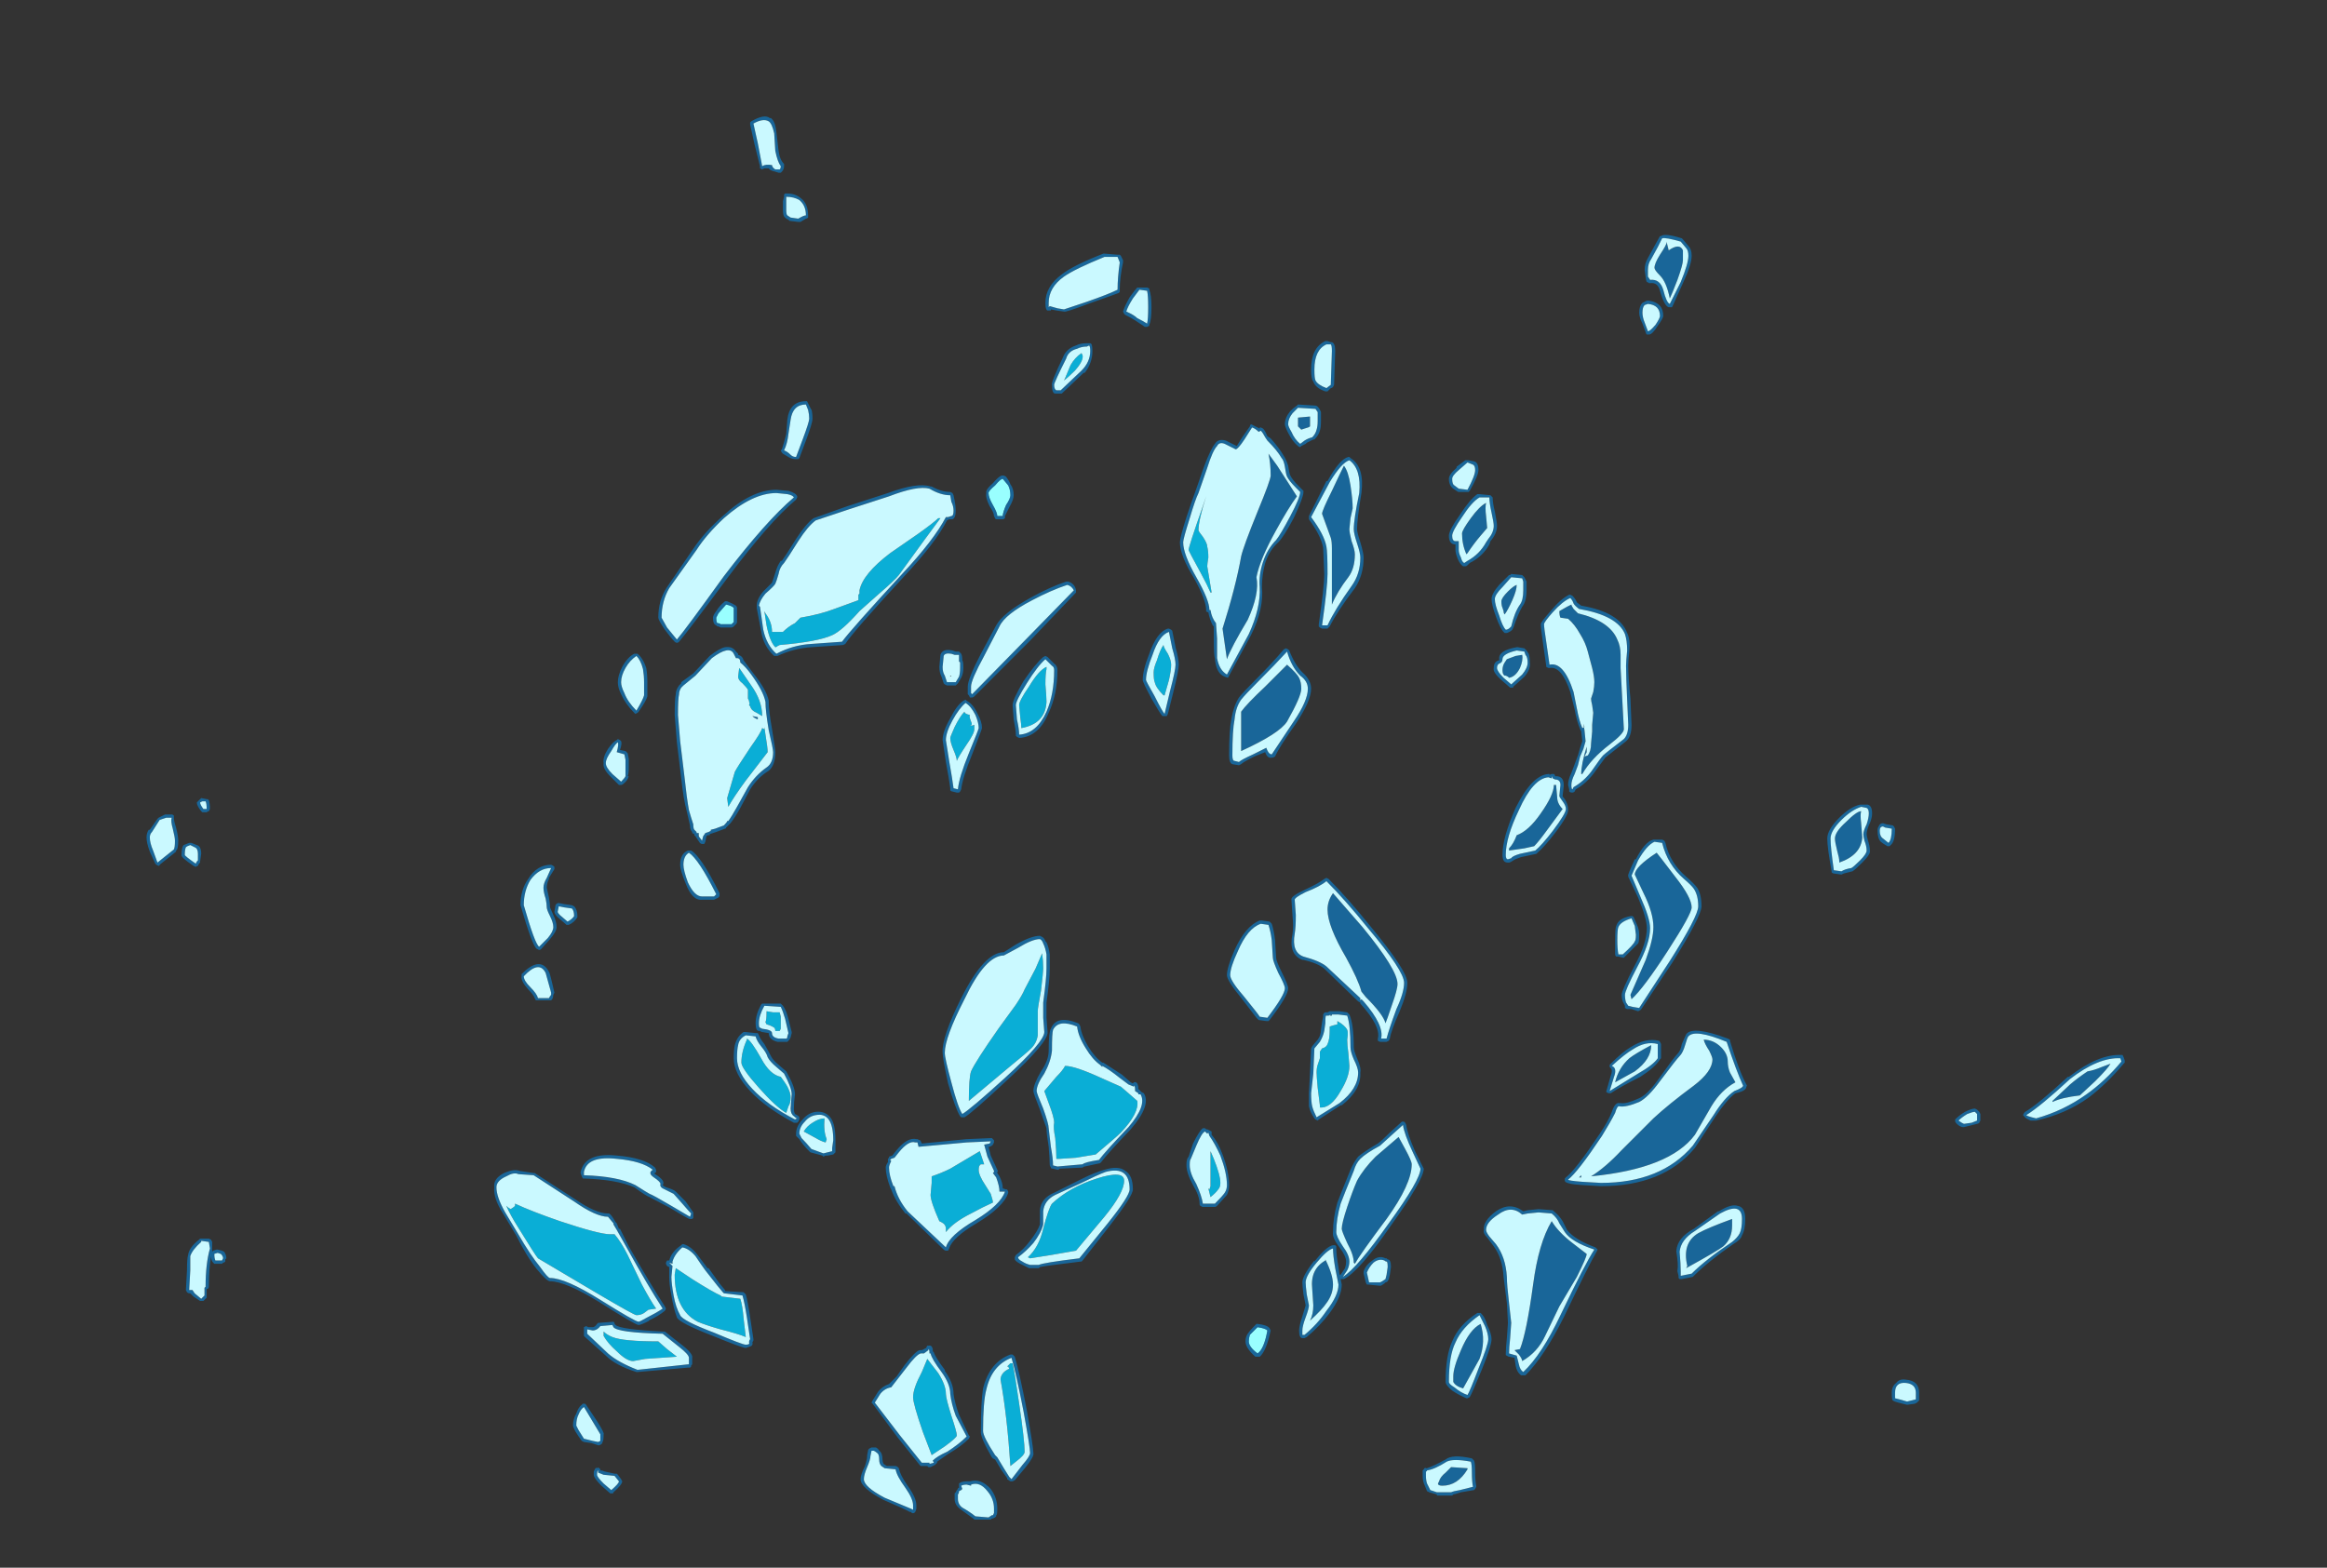 <?xml version="1.0" encoding="UTF-8" standalone="no"?>
<svg xmlns:ffdec="https://www.free-decompiler.com/flash" xmlns:xlink="http://www.w3.org/1999/xlink" ffdec:objectType="frame" height="501.9px" width="744.8px" xmlns="http://www.w3.org/2000/svg">
  <rect width="100%" height="100%" fill="#333333" stroke="none"/>
  <g transform="matrix(1.0, 0.0, 0.0, 1.0, 368.55, 452.9)">
    <use ffdec:characterId="4307" height="64.15" transform="matrix(7.0, 0.0, 0.0, 7.0, -321.65, -415.45)" width="90.45" xlink:href="#shape0"/>
  </g>
  <defs>
    <g id="shape0" transform="matrix(1.0, 0.0, 0.0, 1.0, 45.95, 59.35)">
      <path d="M4.85 -4.0 Q5.2 -3.95 5.3 -3.85 5.15 -3.0 4.85 -2.8 4.45 -3.1 4.45 -3.35 4.45 -3.5 4.5 -3.65 4.6 -3.75 4.85 -4.0 M-6.8 -42.8 L-6.55 -42.5 Q-6.45 -42.3 -6.45 -42.05 -6.45 -41.9 -6.65 -41.6 -6.8 -41.25 -6.8 -41.1 L-7.05 -41.1 Q-7.05 -41.25 -7.25 -41.6 -7.45 -41.95 -7.45 -42.15 -7.45 -42.25 -7.15 -42.5 -6.9 -42.8 -6.8 -42.8 M-19.1 -36.9 L-19.1 -36.25 -19.2 -36.15 -19.7 -36.15 Q-19.75 -36.2 -19.85 -36.2 -19.9 -36.25 -19.9 -36.45 L-19.8 -36.65 -19.45 -37.05 Q-19.2 -37.0 -19.1 -36.9" fill="#99ffff" fill-rule="evenodd" stroke="none"/>
      <path d="M2.35 -41.55 L2.5 -42.0 Q2.15 -40.9 2.15 -40.45 2.15 -40.4 2.35 -40.15 2.55 -39.85 2.55 -39.7 2.6 -39.5 2.6 -39.2 2.55 -38.9 2.55 -38.8 L2.75 -37.6 2.7 -37.6 Q2.55 -37.95 2.25 -38.5 1.7 -39.5 1.7 -39.55 1.7 -39.7 2.35 -41.55 M0.1 -33.95 Q0.1 -34.15 0.25 -34.5 0.4 -35.0 0.55 -35.2 0.55 -35.1 0.75 -34.8 0.9 -34.5 0.9 -34.3 0.9 -34.05 0.8 -33.6 L0.6 -32.9 0.55 -32.9 Q0.2 -33.25 0.15 -33.5 0.1 -33.6 0.1 -33.95 M8.15 -17.75 L8.3 -17.8 8.5 -17.85 8.5 -18.0 Q8.85 -17.8 8.95 -17.6 9.0 -17.5 8.95 -17.15 8.95 -16.9 9.0 -16.55 L9.05 -15.95 Q9.05 -15.45 8.65 -14.8 8.2 -14.0 7.7 -14.05 L7.7 -14.15 7.6 -14.95 Q7.55 -15.5 7.55 -15.65 7.55 -15.85 7.6 -16.0 L7.7 -16.3 7.7 -16.6 7.8 -16.75 Q8.0 -16.8 8.05 -16.95 8.15 -17.15 8.15 -17.6 L8.15 -17.75 M2.7 -12.05 L2.85 -11.7 Q3.15 -10.95 3.15 -10.6 3.15 -10.4 3.05 -10.3 2.95 -10.15 2.7 -9.95 L2.6 -10.35 2.65 -10.3 2.7 -10.45 2.7 -12.05 M-3.2 -48.55 L-3.15 -48.45 Q-3.1 -48.2 -3.5 -47.75 -3.8 -47.45 -4.0 -47.3 L-3.95 -47.4 -3.7 -48.0 Q-3.5 -48.35 -3.2 -48.55 M-16.3 -36.2 Q-16.1 -36.4 -16.05 -36.45 -15.15 -36.6 -14.5 -36.85 L-13.4 -37.25 -13.4 -37.5 -13.35 -37.55 -13.35 -37.7 Q-13.2 -38.45 -11.95 -39.4 L-10.65 -40.3 Q-9.95 -40.8 -9.75 -41.0 L-9.65 -41.0 -10.35 -40.05 -11.55 -38.4 Q-11.75 -38.15 -12.45 -37.55 L-13.35 -36.75 Q-14.15 -35.85 -14.6 -35.65 -15.25 -35.35 -17.0 -35.2 L-17.1 -35.15 Q-17.15 -35.1 -17.2 -35.1 -17.45 -35.35 -17.6 -36.1 L-17.7 -36.75 -17.65 -36.65 Q-17.35 -36.25 -17.35 -35.8 L-16.85 -35.8 Q-16.6 -36.05 -16.3 -36.2 M-18.9 -33.75 L-18.85 -34.15 -18.3 -33.35 Q-17.8 -32.65 -17.8 -31.95 L-18.05 -32.1 Q-18.3 -32.2 -18.35 -32.4 L-18.4 -32.45 Q-18.35 -32.55 -18.4 -32.6 L-18.4 -32.65 -18.45 -32.75 -18.45 -33.15 Q-18.5 -33.25 -18.7 -33.45 -18.9 -33.6 -18.9 -33.75 M-18.35 -30.5 Q-17.85 -31.2 -17.8 -31.4 L-17.7 -31.35 -17.7 -31.45 -17.65 -31.1 Q-17.55 -30.5 -17.55 -30.3 L-18.55 -29.0 Q-19.1 -28.25 -19.35 -27.8 L-19.4 -28.2 -19.05 -29.4 Q-18.95 -29.6 -18.35 -30.5 M-8.55 -32.15 Q-8.55 -32.05 -8.3 -32.0 -8.35 -31.95 -8.25 -31.7 -8.15 -31.5 -8.35 -31.5 -8.2 -31.5 -8.1 -31.55 L-8.1 -31.35 Q-8.1 -31.15 -8.45 -30.65 -8.85 -30.05 -8.9 -29.9 -8.9 -30.05 -9.05 -30.4 -9.2 -30.75 -9.2 -30.95 -9.2 -31.0 -9.0 -31.45 -8.75 -31.95 -8.55 -32.15 M-6.0 -31.9 L-6.05 -32.45 Q-6.05 -32.65 -5.6 -33.3 -5.15 -34.05 -4.8 -34.2 L-4.8 -34.1 Q-4.85 -33.9 -4.85 -33.4 -4.8 -32.8 -4.8 -32.6 -4.85 -31.6 -5.95 -31.4 -5.95 -31.55 -6.0 -31.9 M-24.55 -8.25 Q-24.25 -7.9 -23.95 -7.3 L-23.3 -5.95 Q-22.9 -5.2 -22.65 -4.85 L-23.0 -4.8 -23.2 -4.65 Q-23.35 -4.55 -23.55 -4.55 -23.65 -4.55 -25.35 -5.55 L-28.05 -7.15 Q-28.15 -7.25 -28.95 -8.55 -29.3 -9.1 -29.5 -9.55 -29.4 -9.45 -29.3 -9.4 L-29.15 -9.5 -29.1 -9.55 -29.1 -9.65 Q-28.35 -9.3 -27.05 -8.85 -25.25 -8.25 -24.75 -8.25 L-24.55 -8.25 M-25.05 -3.6 L-25.05 -3.8 Q-24.9 -3.65 -24.65 -3.55 -24.15 -3.35 -22.55 -3.35 L-22.15 -3.0 -21.7 -2.65 -23.15 -2.55 -23.7 -2.45 Q-24.0 -2.45 -24.45 -2.9 -24.85 -3.25 -25.05 -3.6 M-8.25 -15.7 Q-8.05 -16.15 -7.0 -17.65 L-6.2 -18.75 Q-5.9 -19.2 -5.8 -19.45 L-5.3 -20.4 -5.0 -21.1 Q-4.95 -20.75 -4.95 -20.4 -4.95 -20.25 -5.05 -19.4 -5.2 -18.6 -5.2 -18.45 L-5.2 -17.35 Q-5.25 -17.0 -5.5 -16.75 -5.7 -16.55 -6.5 -15.9 L-8.35 -14.35 Q-8.35 -15.4 -8.25 -15.7 M-4.7 -14.25 L-4.9 -14.8 -4.35 -15.45 Q-4.05 -15.75 -3.95 -15.95 -3.5 -15.95 -2.3 -15.4 L-1.4 -15.0 -1.05 -14.7 -0.65 -14.35 Q-0.55 -13.8 -1.4 -12.9 -1.6 -12.7 -2.55 -11.9 L-3.45 -11.75 -4.2 -11.7 Q-4.4 -11.7 -4.35 -11.7 L-4.35 -11.75 Q-4.35 -12.05 -4.4 -12.65 -4.5 -13.15 -4.45 -13.35 -4.45 -13.6 -4.7 -14.25 M-17.6 -17.85 L-17.65 -17.95 Q-17.6 -18.05 -17.6 -18.4 L-17.6 -18.45 -17.3 -18.4 -17.0 -18.4 -16.95 -18.2 -16.95 -17.65 -17.0 -17.55 -17.2 -17.55 Q-17.2 -17.65 -17.25 -17.7 -17.4 -17.8 -17.6 -17.85 M-18.5 -17.15 L-18.5 -17.2 Q-18.3 -17.1 -17.85 -16.3 -17.45 -15.55 -16.95 -15.45 -16.65 -15.05 -16.6 -14.9 -16.5 -14.7 -16.5 -14.5 -16.5 -14.25 -16.6 -14.1 L-16.7 -13.8 Q-17.15 -14.05 -17.95 -14.95 -18.75 -15.85 -18.75 -16.1 -18.75 -16.6 -18.5 -17.15 M-15.35 -12.65 L-15.9 -12.95 Q-15.75 -13.2 -15.5 -13.35 -15.2 -13.55 -14.95 -13.55 -15.0 -12.95 -14.85 -12.6 L-14.9 -12.45 Q-15.1 -12.5 -15.35 -12.65 M-19.7 -5.45 L-19.65 -5.4 -18.8 -5.3 Q-18.7 -5.0 -18.65 -4.4 L-18.55 -3.55 Q-18.9 -3.7 -19.7 -3.9 -20.4 -4.1 -20.75 -4.25 -21.8 -4.8 -21.8 -6.4 L-21.75 -6.7 -21.0 -6.2 Q-20.05 -5.6 -19.7 -5.45 M-2.5 -10.8 Q-1.25 -11.2 -1.25 -10.7 -1.25 -10.15 -2.15 -9.05 L-3.45 -7.5 -4.6 -7.3 -5.55 -7.15 -5.65 -7.2 Q-5.15 -7.65 -4.95 -8.5 -4.7 -9.45 -4.55 -9.65 -3.75 -10.4 -2.5 -10.8 M-7.65 -11.45 L-7.8 -11.45 Q-7.9 -11.4 -7.9 -11.2 -7.9 -10.95 -7.6 -10.5 L-7.35 -10.1 Q-7.25 -9.8 -7.25 -9.7 -7.7 -9.5 -8.25 -9.2 -9.05 -8.8 -9.4 -8.35 L-9.4 -8.5 Q-9.4 -8.7 -9.6 -8.8 L-9.7 -8.85 Q-10.1 -9.75 -10.1 -10.05 L-10.05 -10.6 -10.05 -10.9 Q-9.6 -11.05 -9.2 -11.25 L-7.85 -12.05 -7.65 -11.45 M-6.55 -2.2 L-6.6 -2.2 -6.45 -2.35 -6.35 -2.35 Q-6.25 -1.9 -6.05 -0.5 -5.8 1.2 -5.8 1.7 -5.8 1.85 -6.2 2.15 L-6.45 2.35 Q-6.6 0.05 -6.9 -1.6 L-6.9 -1.65 Q-6.85 -1.95 -6.5 -2.1 L-6.55 -2.2 M-10.5 -1.95 L-10.25 -2.55 -9.75 -1.9 Q-9.4 -1.35 -9.4 -0.95 -9.4 -0.75 -9.15 0.05 -8.9 0.8 -8.9 0.95 -8.9 1.05 -9.45 1.45 L-10.05 1.85 -10.45 0.8 Q-10.9 -0.5 -10.9 -0.8 -10.9 -1.2 -10.5 -1.95" fill="#00cdff" fill-opacity="0.8" fill-rule="evenodd" stroke="none"/>
      <path d="M23.55 -53.6 L23.55 -53.65 23.65 -53.25 Q24.15 -53.6 24.3 -53.25 L24.3 -52.8 Q24.3 -52.6 24.05 -51.9 23.8 -51.25 23.7 -51.05 23.55 -51.8 23.25 -52.1 23.0 -52.35 23.0 -52.45 23.0 -52.65 23.25 -53.05 23.55 -53.5 23.55 -53.6 M23.3 -53.9 Q23.45 -54.05 24.25 -53.8 L24.3 -53.75 24.55 -53.45 Q24.7 -53.3 24.7 -53.0 24.7 -52.6 24.3 -51.75 L23.85 -50.75 23.8 -50.65 23.65 -50.65 Q23.45 -50.7 23.25 -51.4 23.15 -51.8 22.8 -51.75 L22.75 -51.75 Q22.7 -51.8 22.65 -51.8 22.6 -51.9 22.6 -52.0 L22.55 -52.35 Q22.55 -52.65 22.7 -52.9 L23.0 -53.45 23.25 -53.9 23.3 -53.9 M23.35 -53.8 L23.15 -53.4 22.85 -52.85 Q22.7 -52.65 22.7 -52.35 L22.7 -52.05 22.8 -51.9 Q23.25 -51.95 23.4 -51.45 23.55 -50.85 23.7 -50.8 L24.2 -51.8 Q24.55 -52.65 24.55 -53.0 24.55 -53.25 24.45 -53.35 L24.2 -53.65 Q23.5 -53.85 23.35 -53.8 M23.15 -49.8 Q22.9 -49.4 22.75 -49.4 L22.65 -49.4 Q22.6 -49.45 22.6 -49.5 L22.45 -49.9 Q22.3 -50.2 22.3 -50.4 22.3 -50.7 22.45 -50.85 L22.65 -50.95 22.75 -50.95 Q23.4 -50.85 23.4 -50.25 23.4 -50.15 23.15 -49.8 M22.55 -50.75 Q22.45 -50.65 22.45 -50.4 22.45 -50.2 22.55 -49.95 L22.7 -49.55 Q22.8 -49.55 23.05 -49.85 23.25 -50.15 23.25 -50.25 23.25 -50.75 22.7 -50.8 L22.55 -50.75 M14.35 -43.65 L14.5 -43.65 14.75 -43.6 Q14.95 -43.55 14.95 -43.2 14.95 -42.95 14.55 -42.25 L14.5 -42.2 14.05 -42.2 Q14.0 -42.2 13.95 -42.25 L13.8 -42.35 Q13.6 -42.5 13.6 -42.8 13.6 -43.0 13.95 -43.3 L13.95 -43.35 14.35 -43.65 M13.75 -42.8 Q13.75 -42.55 13.85 -42.5 L14.05 -42.35 14.45 -42.3 Q14.8 -42.95 14.8 -43.2 14.8 -43.4 14.7 -43.45 L14.45 -43.55 14.05 -43.2 Q13.75 -42.95 13.75 -42.8 M4.55 -45.3 L4.95 -45.1 4.95 -45.15 5.0 -45.15 5.1 -45.1 Q5.2 -45.0 5.3 -44.75 L5.45 -44.65 Q5.85 -44.2 6.05 -43.85 6.15 -43.7 6.25 -43.4 6.3 -43.05 6.35 -42.95 6.45 -42.75 6.7 -42.5 L6.95 -42.25 6.95 -42.2 Q6.95 -41.95 6.5 -41.0 6.05 -40.15 5.8 -39.9 5.4 -39.55 5.2 -38.95 5.05 -38.4 5.05 -37.85 5.15 -36.85 4.55 -35.65 3.85 -34.35 3.55 -33.8 L3.5 -33.7 3.35 -33.75 Q2.95 -33.9 2.9 -34.6 2.85 -34.7 2.85 -35.5 L2.85 -36.05 2.8 -36.1 Q2.65 -36.4 2.6 -36.7 L2.55 -36.7 2.5 -36.75 2.5 -36.8 Q2.5 -37.25 1.95 -38.25 1.3 -39.3 1.3 -39.9 1.3 -40.1 1.6 -41.05 1.9 -41.95 2.0 -42.2 L2.4 -43.35 Q2.7 -44.15 2.9 -44.4 3.05 -44.65 3.4 -44.55 3.6 -44.45 3.9 -44.3 L4.15 -44.7 4.5 -45.2 Q4.5 -45.25 4.55 -45.3 M5.45 -42.95 Q5.45 -43.5 5.35 -43.95 L5.75 -43.4 6.65 -42.0 Q6.25 -41.45 5.7 -40.45 4.95 -39.1 4.8 -38.3 4.95 -37.55 4.4 -36.35 3.65 -35.1 3.45 -34.55 L3.25 -35.95 Q3.85 -37.85 4.1 -39.25 4.2 -39.7 4.85 -41.3 5.45 -42.75 5.45 -42.95 M5.0 -45.0 L4.9 -44.95 Q4.75 -45.1 4.6 -45.15 L4.25 -44.6 Q3.95 -44.15 3.85 -44.15 3.55 -44.3 3.35 -44.4 3.1 -44.5 3.0 -44.3 2.8 -44.1 2.55 -43.3 L2.15 -42.15 Q2.0 -41.85 1.75 -41.0 1.45 -40.05 1.45 -39.9 1.45 -39.35 2.05 -38.3 2.65 -37.25 2.65 -36.8 L2.7 -36.8 Q2.75 -36.45 2.95 -36.2 L3.0 -35.5 Q3.0 -34.75 3.0 -34.6 3.1 -34.05 3.45 -33.85 L4.45 -35.7 Q5.0 -36.9 4.95 -37.85 4.9 -38.4 5.1 -39.0 5.3 -39.6 5.7 -40.0 5.9 -40.25 6.35 -41.1 6.8 -41.95 6.8 -42.2 L6.6 -42.4 Q6.3 -42.7 6.2 -42.9 6.15 -43.0 6.1 -43.35 6.05 -43.65 5.95 -43.75 5.75 -44.1 5.3 -44.55 L5.2 -44.7 Q5.1 -44.9 5.0 -45.0 M8.4 -48.65 L8.35 -47.1 8.3 -47.0 Q8.25 -46.95 8.2 -46.95 L8.05 -46.8 7.95 -46.8 Q7.5 -46.95 7.4 -47.25 7.3 -47.35 7.3 -47.8 7.3 -48.8 7.95 -49.1 L8.05 -49.1 8.2 -49.05 8.25 -49.05 Q8.4 -49.0 8.4 -48.65 M8.2 -48.95 L8.0 -48.95 Q7.45 -48.7 7.45 -47.8 7.45 -47.4 7.5 -47.3 7.6 -47.1 8.0 -46.95 L8.2 -47.1 8.25 -48.65 Q8.25 -48.9 8.2 -48.95 M6.7 -46.2 L7.5 -46.15 Q7.55 -46.15 7.6 -46.1 7.7 -46.0 7.75 -45.85 L7.75 -45.45 Q7.75 -45.15 7.7 -45.0 7.65 -44.8 7.45 -44.6 L7.4 -44.6 Q7.2 -44.5 7.1 -44.45 L7.05 -44.4 6.85 -44.3 6.8 -44.25 Q6.75 -44.25 6.7 -44.3 6.45 -44.5 6.25 -44.9 6.1 -45.2 6.1 -45.3 6.1 -45.6 6.35 -45.9 6.5 -46.05 6.65 -46.15 L6.7 -46.2 M7.25 -45.65 L7.25 -45.2 Q7.2 -45.15 7.0 -45.1 L6.85 -45.05 6.7 -45.2 6.7 -45.6 7.25 -45.65 M7.5 -46.0 L6.7 -46.05 6.45 -45.8 Q6.25 -45.55 6.25 -45.3 6.25 -45.2 6.4 -44.95 6.55 -44.6 6.8 -44.4 L7.0 -44.55 Q7.15 -44.65 7.35 -44.7 7.5 -44.85 7.55 -45.05 7.6 -45.2 7.6 -45.45 L7.6 -45.85 7.5 -46.0 M8.05 -42.7 Q8.6 -43.7 9.0 -43.8 L9.05 -43.8 9.1 -43.75 Q9.75 -43.35 9.6 -42.15 9.4 -40.95 9.4 -40.5 9.4 -40.35 9.55 -39.9 9.7 -39.4 9.7 -39.2 9.7 -38.4 9.3 -37.8 8.5 -36.75 8.15 -36.05 L8.05 -35.95 7.8 -35.95 7.7 -36.0 7.65 -36.05 7.65 -36.15 Q7.9 -37.85 7.9 -38.45 L7.85 -39.65 Q7.75 -40.2 7.2 -40.95 L7.2 -41.1 8.0 -42.7 8.05 -42.7 M9.05 -43.65 Q8.7 -43.55 8.15 -42.65 L7.3 -41.05 Q7.9 -40.25 8.0 -39.7 8.05 -39.45 8.05 -38.45 8.05 -37.85 7.8 -36.1 L8.05 -36.1 Q8.4 -36.85 9.15 -37.9 9.55 -38.45 9.55 -39.2 9.55 -39.4 9.4 -39.85 9.25 -40.3 9.25 -40.5 9.25 -40.95 9.5 -42.15 9.6 -43.25 9.05 -43.65 M8.8 -43.4 Q9.0 -43.15 9.1 -42.5 9.2 -41.85 9.2 -41.45 L9.1 -41.0 9.05 -40.5 Q9.05 -40.35 9.15 -39.95 9.3 -39.55 9.3 -39.35 9.3 -38.7 9.0 -38.3 8.5 -37.65 8.25 -37.05 L8.25 -39.6 Q8.25 -39.95 8.2 -40.1 L7.8 -41.2 Q7.8 -41.35 8.25 -42.25 8.6 -43.0 8.8 -43.4 M0.9 -35.9 L0.95 -35.85 1.1 -35.1 Q1.25 -34.55 1.25 -34.3 1.25 -34.05 1.0 -33.05 L0.75 -32.05 0.7 -31.95 Q0.65 -31.95 0.6 -31.95 L0.5 -31.95 Q0.4 -32.05 0.0 -32.75 -0.4 -33.5 -0.4 -33.6 -0.4 -34.05 -0.1 -34.8 0.25 -35.8 0.75 -35.95 L0.8 -35.95 0.9 -35.9 M4.0 -32.8 Q4.2 -33.05 4.75 -33.6 5.55 -34.4 6.05 -35.0 L6.15 -35.05 6.25 -35.0 6.3 -34.95 Q6.55 -34.3 6.9 -33.95 7.3 -33.6 7.3 -33.2 7.3 -32.65 6.6 -31.6 5.85 -30.55 5.65 -30.1 L5.55 -30.05 5.5 -30.05 Q5.3 -30.0 5.2 -30.3 L4.7 -30.1 Q4.2 -29.85 4.1 -29.75 L4.0 -29.7 3.7 -29.75 Q3.55 -29.8 3.55 -30.15 3.55 -31.3 3.65 -31.8 3.75 -32.4 4.0 -32.8 M1.1 -34.3 Q1.1 -34.55 0.95 -35.05 L0.8 -35.8 Q0.35 -35.65 0.05 -34.75 -0.25 -34.0 -0.25 -33.6 -0.25 -33.55 0.15 -32.85 0.5 -32.15 0.6 -32.05 L0.85 -33.1 Q1.1 -34.05 1.1 -34.3 M4.85 -33.5 Q4.3 -32.95 4.1 -32.7 3.85 -32.35 3.8 -31.8 3.7 -31.3 3.7 -30.15 3.7 -29.9 3.8 -29.9 L4.0 -29.85 Q4.1 -29.95 4.65 -30.2 L5.25 -30.5 Q5.35 -30.2 5.5 -30.2 L6.5 -31.7 Q7.15 -32.65 7.15 -33.2 7.15 -33.55 6.8 -33.8 6.4 -34.2 6.2 -34.9 5.65 -34.3 4.85 -33.5 M4.1 -32.15 Q4.35 -32.5 5.2 -33.3 6.05 -34.15 6.2 -34.3 6.65 -33.9 6.75 -33.7 6.85 -33.5 6.85 -33.2 6.85 -32.85 6.2 -31.7 5.85 -31.15 4.1 -30.35 L4.1 -32.15 M19.45 -37.15 L19.65 -37.0 Q21.4 -36.7 21.75 -35.75 21.9 -35.45 21.85 -34.95 21.8 -34.45 21.8 -34.25 21.8 -33.75 21.9 -32.75 L21.95 -31.55 Q21.95 -31.0 21.7 -30.8 L20.75 -30.05 20.2 -29.3 Q19.85 -28.85 19.4 -28.6 L19.35 -28.5 Q19.3 -28.45 19.25 -28.45 19.15 -28.45 19.1 -28.5 19.1 -28.55 19.1 -28.6 L19.05 -28.8 Q19.05 -29.05 19.2 -29.35 L19.5 -30.15 19.6 -30.5 19.7 -30.8 19.65 -31.25 19.6 -31.35 Q19.45 -31.7 19.35 -32.25 L19.15 -33.05 Q18.75 -34.25 18.2 -34.15 L18.15 -34.15 18.05 -34.2 18.05 -34.25 17.9 -35.3 Q17.8 -36.0 17.8 -36.15 17.8 -36.25 18.25 -36.75 18.7 -37.3 19.1 -37.5 L19.15 -37.5 19.25 -37.45 Q19.4 -37.3 19.45 -37.15 M18.35 -36.7 Q17.95 -36.25 17.95 -36.15 17.95 -36.0 18.05 -35.35 L18.2 -34.3 Q18.85 -34.45 19.3 -33.05 L19.45 -32.3 Q19.55 -31.75 19.7 -31.4 L19.8 -31.45 19.75 -31.6 19.8 -31.3 19.85 -30.8 19.75 -30.45 19.6 -30.1 19.5 -29.7 19.35 -29.3 Q19.2 -29.0 19.2 -28.8 19.2 -28.6 19.25 -28.6 L19.3 -28.7 Q19.75 -28.95 20.1 -29.4 20.55 -30.05 20.65 -30.15 20.75 -30.25 21.6 -30.9 21.8 -31.1 21.8 -31.55 L21.75 -32.7 Q21.7 -33.75 21.7 -34.25 21.7 -34.45 21.75 -34.95 21.75 -35.4 21.65 -35.7 21.3 -36.55 19.55 -36.85 19.35 -37.0 19.3 -37.1 19.25 -37.25 19.15 -37.35 18.8 -37.2 18.35 -36.7 M18.7 -36.45 Q18.65 -36.55 18.65 -36.75 L19.0 -36.95 19.2 -37.05 Q19.2 -37.0 19.3 -36.85 L19.5 -36.65 Q20.95 -36.3 21.3 -35.45 21.45 -35.15 21.45 -34.75 L21.45 -34.15 21.6 -31.35 Q21.6 -31.15 20.95 -30.65 20.1 -30.0 19.7 -29.3 L19.65 -29.3 Q19.65 -29.75 19.9 -30.55 L19.9 -30.3 19.8 -30.1 19.95 -30.15 Q20.1 -30.35 20.1 -30.7 L20.15 -31.25 20.15 -31.55 20.2 -32.1 20.15 -32.45 Q20.1 -32.65 20.1 -32.75 L20.2 -33.05 Q20.25 -33.3 20.25 -33.5 20.25 -33.75 20.15 -34.15 L19.95 -34.9 Q19.85 -35.3 19.6 -35.7 19.35 -36.15 19.05 -36.4 L18.7 -36.45 M15.6 -41.95 Q15.6 -41.7 15.7 -41.3 15.8 -40.8 15.8 -40.65 15.8 -40.3 15.5 -39.95 L15.45 -39.8 Q15.15 -39.25 14.55 -38.95 L14.45 -38.85 Q14.4 -38.8 14.35 -38.8 14.3 -38.8 14.25 -38.8 14.1 -38.9 14.0 -39.15 13.9 -39.4 13.9 -39.55 L13.9 -39.8 Q13.6 -39.8 13.6 -40.2 13.6 -40.45 14.1 -41.15 14.55 -41.85 14.9 -42.1 L15.0 -42.1 15.5 -42.05 15.6 -41.95 M15.55 -41.25 Q15.45 -41.7 15.45 -41.95 L15.0 -41.95 Q14.65 -41.75 14.2 -41.05 13.75 -40.4 13.75 -40.2 13.75 -39.95 13.9 -39.95 L14.05 -39.95 14.05 -39.55 Q14.05 -39.4 14.15 -39.2 14.2 -39.0 14.3 -38.95 L14.45 -39.05 Q15.0 -39.35 15.3 -39.9 L15.4 -40.05 Q15.65 -40.35 15.65 -40.65 15.65 -40.8 15.55 -41.25 M14.6 -41.0 Q15.0 -41.55 15.3 -41.7 15.25 -41.5 15.3 -41.1 L15.35 -40.55 15.05 -40.2 Q14.75 -39.85 14.45 -39.4 L14.4 -39.35 Q14.2 -39.8 14.2 -40.3 14.2 -40.45 14.6 -41.0 M17.15 -38.1 L17.15 -37.7 Q17.15 -37.2 16.95 -36.95 16.75 -36.6 16.55 -36.0 L16.5 -35.9 Q16.4 -35.8 16.25 -35.75 L16.15 -35.75 16.1 -35.8 Q15.95 -35.95 15.75 -36.5 15.55 -37.05 15.55 -37.3 15.55 -37.55 15.9 -37.95 L16.35 -38.4 16.4 -38.4 16.45 -38.45 16.95 -38.4 17.05 -38.3 17.15 -38.1 M16.65 -34.7 L16.95 -34.75 Q17.0 -34.5 16.85 -34.15 16.65 -33.75 16.35 -33.7 L16.3 -33.75 16.2 -33.8 16.15 -33.8 Q16.05 -33.85 16.05 -34.05 16.05 -34.25 16.15 -34.4 L16.25 -34.55 16.65 -34.7 M17.05 -34.9 L16.7 -34.95 Q16.05 -34.8 16.05 -34.55 16.05 -34.4 15.9 -34.35 15.8 -34.3 15.8 -34.15 15.8 -34.0 16.1 -33.7 L16.45 -33.4 16.95 -33.85 Q17.2 -34.15 17.2 -34.4 17.2 -34.65 17.1 -34.75 L17.05 -34.9 M16.0 -37.2 Q16.0 -37.35 16.3 -37.65 16.55 -37.9 16.7 -37.95 16.7 -37.7 16.5 -37.25 16.3 -36.8 16.15 -36.6 16.1 -36.65 16.1 -36.75 L16.05 -36.9 Q16.0 -37.0 16.0 -37.2 M17.0 -38.1 L16.95 -38.25 16.45 -38.3 16.05 -37.85 Q15.7 -37.5 15.7 -37.3 15.7 -37.05 15.9 -36.55 16.05 -36.05 16.2 -35.9 16.3 -35.9 16.4 -36.0 L16.45 -36.05 Q16.6 -36.7 16.85 -37.05 17.0 -37.25 17.0 -37.7 L17.0 -38.1 M16.75 -35.1 L17.05 -35.05 Q17.1 -35.0 17.15 -34.95 L17.25 -34.8 Q17.3 -34.65 17.3 -34.4 17.35 -34.1 17.05 -33.75 L16.55 -33.3 Q16.55 -33.25 16.5 -33.25 L16.4 -33.25 16.0 -33.6 Q15.6 -33.95 15.65 -34.15 15.65 -34.45 15.9 -34.5 L15.9 -34.55 Q15.85 -34.95 16.7 -35.1 L16.75 -35.1 M18.2 -29.3 L18.2 -29.25 Q18.25 -29.3 18.3 -29.3 L18.4 -29.3 18.45 -29.25 18.45 -29.2 18.5 -29.2 Q18.85 -29.2 18.85 -28.8 L18.85 -28.75 18.8 -28.3 Q18.8 -28.25 18.9 -28.15 19.05 -27.9 19.05 -27.7 19.1 -27.45 18.45 -26.6 17.95 -25.95 17.65 -25.7 L17.6 -25.65 16.9 -25.5 Q16.6 -25.4 16.55 -25.35 16.4 -25.25 16.35 -25.25 L16.3 -25.25 Q16.15 -25.25 16.1 -25.35 16.05 -25.45 16.05 -25.6 16.05 -26.4 16.65 -27.75 17.4 -29.25 18.15 -29.3 L18.2 -29.3 M18.45 -29.05 L18.35 -29.1 18.3 -29.2 18.3 -29.1 18.15 -29.15 Q17.45 -29.1 16.8 -27.65 16.2 -26.4 16.2 -25.6 16.2 -25.4 16.3 -25.4 L16.45 -25.45 Q16.5 -25.55 16.85 -25.65 L17.55 -25.8 Q17.85 -26.05 18.35 -26.7 18.95 -27.5 18.95 -27.7 18.95 -27.85 18.8 -28.05 18.65 -28.25 18.65 -28.3 L18.7 -28.8 Q18.7 -29.05 18.45 -29.05 M18.4 -28.8 L18.5 -28.8 18.55 -28.25 Q18.55 -27.95 18.8 -27.7 L18.1 -26.75 Q17.7 -26.2 17.5 -26.0 L17.05 -25.9 16.35 -25.8 16.35 -25.9 Q16.55 -26.1 16.7 -26.5 17.25 -26.7 17.8 -27.5 18.4 -28.35 18.4 -28.8 M22.15 -25.4 Q22.55 -26.2 22.95 -26.3 L23.35 -26.3 23.45 -26.25 23.5 -26.15 Q23.7 -25.25 24.45 -24.6 24.8 -24.3 24.95 -24.1 25.15 -23.8 25.15 -23.25 25.15 -22.8 23.8 -20.65 L22.4 -18.55 22.35 -18.5 22.25 -18.45 21.95 -18.55 21.75 -18.55 21.65 -18.6 21.65 -18.7 21.6 -18.8 Q21.5 -18.95 21.5 -19.2 21.5 -19.4 22.1 -20.55 22.65 -21.55 22.65 -22.25 22.65 -22.7 22.25 -23.65 L21.8 -24.6 21.8 -24.65 Q21.75 -24.65 22.1 -25.4 L22.15 -25.4 M22.5 -23.85 L22.1 -24.7 Q22.1 -25.05 23.1 -25.7 23.15 -25.65 23.95 -24.6 24.7 -23.65 24.7 -23.2 24.7 -22.9 23.6 -21.2 22.5 -19.5 21.95 -19.0 L21.9 -19.2 22.6 -20.8 Q22.95 -21.75 22.95 -22.3 22.95 -22.95 22.5 -23.85 M23.0 -26.2 Q22.65 -26.05 22.25 -25.35 L21.95 -24.65 22.35 -23.7 Q22.8 -22.7 22.8 -22.25 22.8 -21.55 22.2 -20.45 21.65 -19.4 21.65 -19.2 21.65 -19.0 21.7 -18.85 L21.8 -18.7 22.0 -18.65 22.3 -18.6 23.7 -20.75 Q25.0 -22.8 25.0 -23.25 25.0 -23.75 24.8 -24.05 24.7 -24.2 24.35 -24.5 23.6 -25.15 23.35 -26.15 L23.0 -26.2 M21.25 -22.35 Q21.35 -22.7 21.9 -22.8 L22.0 -22.8 22.05 -22.75 22.2 -22.4 Q22.3 -22.2 22.3 -21.95 22.3 -21.6 22.25 -21.55 22.15 -21.45 21.65 -20.95 L21.6 -20.9 21.55 -20.9 21.35 -20.95 Q21.3 -20.95 21.25 -20.95 21.2 -21.0 21.2 -21.05 21.2 -21.25 21.2 -21.7 21.2 -22.25 21.25 -22.35 M21.85 -16.3 Q22.1 -16.5 22.85 -16.9 22.85 -16.25 22.1 -15.7 L21.2 -15.2 Q21.35 -15.85 21.85 -16.3 M21.35 -22.3 Q21.3 -22.2 21.3 -21.7 21.3 -21.3 21.35 -21.05 L21.55 -21.05 Q22.05 -21.5 22.1 -21.65 22.15 -21.7 22.15 -21.95 L22.1 -22.35 21.95 -22.7 Q21.45 -22.55 21.35 -22.3 M21.0 -16.05 Q21.55 -16.6 21.9 -16.8 22.6 -17.25 23.2 -17.1 L23.25 -17.05 23.3 -16.95 23.3 -16.3 23.25 -16.25 Q23.05 -15.9 22.35 -15.45 21.45 -15.0 21.0 -14.7 L20.9 -14.7 20.8 -14.75 20.8 -14.8 21.0 -15.5 Q21.1 -15.75 21.0 -15.85 L20.95 -15.9 20.95 -16.0 21.0 -16.05 M21.45 -14.25 Q21.7 -14.2 22.25 -14.45 22.65 -14.6 23.15 -15.3 23.9 -16.35 24.05 -16.5 24.2 -16.65 24.25 -16.95 24.4 -17.3 24.45 -17.4 24.75 -17.8 26.35 -17.2 L26.45 -17.15 26.45 -17.1 Q26.85 -15.75 27.2 -15.1 27.25 -15.05 27.2 -15.0 27.2 -14.8 26.7 -14.7 26.3 -14.4 25.8 -13.65 L24.85 -12.2 Q23.4 -10.45 20.55 -10.45 L19.7 -10.5 Q18.9 -10.55 18.9 -10.7 L18.9 -10.8 18.95 -10.85 Q19.4 -11.2 20.5 -12.85 20.9 -13.45 21.05 -13.85 21.2 -14.3 21.4 -14.25 L21.45 -14.25 M8.05 -23.1 Q8.05 -23.5 8.3 -23.85 L9.65 -22.3 Q11.25 -20.35 11.25 -19.7 11.25 -19.45 11.0 -18.75 10.75 -18.0 10.7 -17.9 10.6 -18.3 9.8 -19.1 L9.6 -19.35 Q9.45 -19.9 8.9 -20.9 8.05 -22.35 8.05 -23.1 M21.15 -15.45 L20.95 -14.8 22.25 -15.6 Q22.95 -16.0 23.15 -16.3 L23.15 -16.95 Q22.6 -17.1 22.0 -16.7 21.65 -16.5 21.05 -15.95 21.3 -15.85 21.15 -15.45 M8.0 -24.55 L8.1 -24.5 Q8.95 -23.65 10.0 -22.35 11.7 -20.3 11.7 -19.75 11.7 -19.3 11.35 -18.45 10.95 -17.55 10.9 -17.2 L10.85 -17.1 10.75 -17.05 10.45 -17.05 10.35 -17.1 Q10.35 -17.15 10.35 -17.2 10.5 -17.75 9.55 -18.8 L9.55 -18.85 9.45 -18.9 9.4 -18.95 7.9 -20.4 Q7.6 -20.65 6.95 -20.8 L6.9 -20.8 Q6.25 -21.05 6.45 -22.0 6.5 -22.3 6.45 -22.8 L6.4 -23.55 Q6.35 -23.7 7.0 -24.0 7.65 -24.3 7.9 -24.5 L8.0 -24.55 M5.5 -21.7 Q5.45 -22.1 5.35 -22.4 L5.0 -22.45 Q4.4 -22.25 3.95 -21.2 3.6 -20.45 3.6 -20.1 3.6 -19.85 4.25 -19.1 4.9 -18.3 4.95 -18.2 L5.3 -18.15 Q6.1 -19.2 6.1 -19.5 6.1 -19.65 5.8 -20.2 5.55 -20.75 5.55 -20.9 L5.5 -21.7 M7.05 -23.9 Q6.55 -23.65 6.55 -23.55 L6.6 -22.85 Q6.6 -22.3 6.55 -22.0 6.4 -21.15 6.95 -20.95 7.7 -20.75 8.0 -20.5 L9.55 -19.05 9.55 -18.95 9.6 -19.0 9.7 -18.9 Q10.65 -17.8 10.5 -17.2 L10.75 -17.2 Q10.85 -17.6 11.2 -18.55 11.55 -19.3 11.55 -19.75 11.55 -20.3 9.9 -22.25 8.85 -23.55 8.0 -24.4 7.7 -24.15 7.05 -23.9 M5.65 -21.7 L5.7 -20.9 Q5.7 -20.75 5.95 -20.25 6.25 -19.65 6.25 -19.5 6.25 -19.15 5.4 -18.05 L5.35 -18.0 5.25 -18.0 4.9 -18.05 4.8 -18.15 4.15 -19.0 Q3.45 -19.85 3.45 -20.1 3.45 -20.45 3.8 -21.25 4.3 -22.35 4.95 -22.6 L5.05 -22.6 5.4 -22.55 5.5 -22.45 Q5.6 -22.15 5.65 -21.7 M9.0 -18.35 L9.05 -18.3 Q9.25 -17.85 9.25 -16.8 9.25 -16.65 9.4 -16.3 9.6 -15.85 9.55 -15.65 9.6 -14.85 8.7 -14.15 L8.65 -14.15 7.65 -13.5 7.6 -13.45 7.5 -13.5 7.45 -13.55 Q7.25 -13.85 7.2 -14.1 7.2 -14.25 7.2 -14.7 L7.25 -15.65 7.3 -16.75 7.35 -16.85 7.6 -17.15 Q7.75 -17.35 7.75 -17.6 L7.8 -17.95 7.85 -18.2 7.85 -18.3 Q7.9 -18.4 7.95 -18.4 L8.05 -18.4 8.15 -18.45 8.6 -18.45 8.95 -18.4 9.0 -18.35 M8.1 -18.25 L8.0 -18.25 Q7.95 -18.3 7.95 -17.95 L7.95 -17.9 7.9 -17.55 Q7.85 -17.3 7.7 -17.05 L7.45 -16.75 7.4 -15.6 7.3 -14.7 Q7.3 -14.3 7.35 -14.1 7.4 -13.9 7.55 -13.6 L8.6 -14.25 Q9.45 -14.9 9.45 -15.65 9.45 -15.85 9.25 -16.25 9.1 -16.6 9.1 -16.8 9.1 -17.8 8.95 -18.25 L8.55 -18.3 8.25 -18.3 8.25 -18.25 8.15 -18.25 8.2 -18.3 8.1 -18.25 M10.35 -12.4 Q10.5 -12.5 10.9 -12.9 L11.45 -13.4 11.55 -13.4 11.6 -13.35 11.65 -13.25 Q11.7 -12.85 12.05 -12.05 L12.45 -11.25 Q12.45 -10.75 10.95 -8.65 9.5 -6.55 8.8 -6.2 L8.75 -6.2 Q8.7 -6.2 8.65 -6.2 L8.7 -5.95 Q8.7 -5.4 8.15 -4.65 7.7 -4.05 7.1 -3.55 L7.0 -3.5 6.9 -3.5 Q6.75 -3.5 6.75 -3.85 6.75 -4.05 6.9 -4.5 L7.05 -5.0 6.95 -5.5 Q6.9 -5.9 6.9 -6.05 6.9 -6.35 7.45 -7.05 L7.45 -7.0 Q8.0 -7.7 8.3 -7.75 L8.4 -7.75 8.45 -7.7 8.45 -7.6 Q8.45 -7.3 8.55 -6.75 L8.6 -6.4 8.65 -6.4 8.85 -6.7 Q8.9 -6.85 8.9 -7.0 8.9 -7.25 8.6 -7.65 8.25 -8.1 8.3 -8.35 8.3 -9.0 8.5 -9.7 8.65 -10.1 9.1 -11.2 9.25 -11.55 9.45 -11.8 9.75 -12.05 10.35 -12.4 M10.25 -11.8 L11.3 -12.7 11.6 -12.15 Q11.9 -11.6 11.9 -11.45 11.9 -10.55 10.75 -8.95 9.55 -7.35 9.3 -6.9 L9.25 -6.95 Q9.25 -7.3 8.95 -7.85 8.7 -8.4 8.7 -8.5 8.7 -8.75 8.95 -9.5 9.2 -10.25 9.4 -10.7 9.7 -11.25 10.25 -11.8 M11.5 -13.25 L11.0 -12.8 10.45 -12.3 Q9.8 -11.95 9.55 -11.7 9.35 -11.5 9.25 -11.15 8.8 -10.05 8.65 -9.65 8.45 -8.95 8.45 -8.35 8.45 -8.15 8.75 -7.7 9.05 -7.3 9.05 -7.0 9.05 -6.8 8.95 -6.6 L8.75 -6.3 Q9.4 -6.7 10.85 -8.75 12.3 -10.75 12.3 -11.25 L11.95 -12.0 Q11.55 -12.85 11.5 -13.25 M10.75 -7.15 L10.8 -7.1 Q10.95 -7.1 10.95 -6.75 L10.9 -6.4 10.85 -6.2 10.8 -6.1 Q10.75 -6.05 10.7 -6.05 L10.65 -6.0 10.5 -5.9 10.4 -5.9 9.9 -5.95 9.85 -5.95 9.8 -6.05 9.7 -6.45 9.7 -6.55 Q9.8 -6.85 10.1 -7.05 10.4 -7.3 10.7 -7.15 L10.75 -7.15 M3.25 -11.9 Q3.55 -11.1 3.55 -10.5 3.55 -10.25 3.45 -10.05 L3.0 -9.55 Q2.95 -9.5 2.9 -9.5 L2.35 -9.5 Q2.3 -9.5 2.25 -9.55 2.2 -9.55 2.2 -9.65 2.2 -10.0 1.9 -10.5 1.6 -11.05 1.6 -11.4 L1.6 -11.45 Q1.6 -11.7 1.7 -11.8 L1.9 -12.4 Q2.2 -13.0 2.35 -13.1 2.4 -13.1 2.45 -13.1 L2.5 -13.05 2.55 -13.05 2.75 -12.95 2.75 -12.8 Q3.05 -12.45 3.25 -11.9 M2.6 -12.9 L2.55 -12.85 2.45 -12.95 Q2.3 -12.9 2.05 -12.3 1.9 -11.95 1.8 -11.7 1.75 -11.65 1.75 -11.45 L1.75 -11.4 Q1.75 -11.05 2.05 -10.55 2.3 -10.0 2.35 -9.65 L2.9 -9.65 Q3.25 -10.0 3.35 -10.15 3.45 -10.3 3.45 -10.5 3.45 -11.05 3.15 -11.85 2.9 -12.4 2.65 -12.75 L2.6 -12.9 M4.4 -3.7 Q4.5 -3.85 4.75 -4.1 L4.8 -4.15 4.85 -4.15 Q5.3 -4.1 5.4 -3.95 L5.45 -3.85 Q5.25 -2.9 4.95 -2.65 L4.85 -2.65 Q4.8 -2.65 4.75 -2.65 4.3 -3.05 4.3 -3.35 4.3 -3.55 4.4 -3.7 M4.85 -4.0 Q4.6 -3.75 4.5 -3.65 4.45 -3.5 4.45 -3.35 4.45 -3.1 4.85 -2.8 5.15 -3.0 5.3 -3.85 5.2 -3.95 4.85 -4.0 M19.6 -10.9 L19.65 -10.95 19.65 -10.85 19.55 -10.85 19.6 -10.9 M21.5 -12.1 L22.95 -13.55 Q23.65 -14.2 24.8 -15.05 25.65 -15.7 25.65 -16.25 25.65 -16.35 25.5 -16.65 25.3 -16.95 25.25 -17.15 25.7 -17.15 26.05 -16.8 26.35 -16.5 26.35 -16.15 26.35 -15.9 26.45 -15.65 L26.7 -15.2 Q26.05 -14.85 25.6 -14.1 L24.85 -12.8 Q23.7 -11.25 20.1 -10.9 20.75 -11.3 21.5 -12.1 M21.2 -13.8 Q21.0 -13.4 20.6 -12.75 19.5 -11.1 19.05 -10.75 19.05 -10.7 19.7 -10.65 L20.55 -10.6 Q23.3 -10.6 24.75 -12.3 24.95 -12.6 25.7 -13.7 26.2 -14.5 26.65 -14.8 27.05 -14.95 27.05 -15.05 26.75 -15.7 26.3 -17.05 24.85 -17.65 24.55 -17.3 24.5 -17.25 24.4 -16.9 24.3 -16.55 24.15 -16.4 24.0 -16.25 23.25 -15.25 22.7 -14.5 22.3 -14.3 21.7 -14.05 21.4 -14.1 21.3 -14.15 21.2 -13.8 M8.55 -5.95 L8.4 -6.7 Q8.3 -7.3 8.3 -7.6 8.05 -7.55 7.55 -6.95 7.05 -6.35 7.05 -6.05 7.05 -5.9 7.1 -5.5 L7.2 -5.0 Q7.2 -4.85 7.05 -4.45 6.9 -4.05 6.9 -3.85 L6.9 -3.65 7.0 -3.65 Q7.6 -4.15 8.0 -4.75 8.55 -5.45 8.55 -5.95 M7.35 -5.75 Q7.25 -6.65 7.95 -7.05 L7.95 -7.1 Q8.3 -6.4 8.3 -5.95 8.3 -5.5 8.0 -5.1 7.8 -4.8 7.25 -4.3 7.4 -4.6 7.4 -5.0 L7.35 -5.75 M10.65 -7.05 Q10.4 -7.15 10.15 -6.95 9.95 -6.75 9.85 -6.5 L9.95 -6.05 10.45 -6.05 10.55 -6.1 10.7 -6.2 10.75 -6.4 10.8 -6.75 Q10.8 -7.0 10.75 -7.0 10.7 -7.0 10.65 -7.05 M18.8 -8.85 L19.0 -8.45 Q19.35 -8.0 20.3 -7.65 L20.4 -7.55 20.35 -7.45 Q20.0 -6.85 18.85 -4.45 17.95 -2.65 17.1 -1.8 L16.9 -1.8 Q16.7 -1.95 16.65 -2.25 L16.6 -2.6 16.35 -2.65 Q16.3 -2.65 16.25 -2.7 16.2 -2.7 16.2 -2.75 16.2 -3.05 16.25 -3.5 L16.3 -4.2 16.25 -5.1 Q16.15 -5.9 16.1 -6.3 16.05 -7.15 15.65 -7.7 L15.35 -8.1 Q15.15 -8.3 15.2 -8.45 15.15 -8.85 15.75 -9.3 16.4 -9.75 17.0 -9.3 L17.2 -9.35 17.7 -9.4 18.35 -9.35 18.4 -9.3 Q18.65 -9.1 18.8 -8.85 M19.25 -7.85 L19.9 -7.35 Q19.9 -7.2 19.45 -6.3 19.0 -5.55 18.65 -4.95 L18.0 -3.6 Q17.65 -2.85 16.95 -2.45 16.95 -2.55 16.8 -2.75 L16.6 -2.95 16.85 -3.0 Q17.15 -3.75 17.45 -5.95 17.7 -7.85 18.3 -8.85 18.6 -8.35 19.25 -7.85 M18.3 -9.2 L17.7 -9.25 17.2 -9.2 16.95 -9.15 Q16.45 -9.6 15.85 -9.15 15.3 -8.8 15.3 -8.45 15.3 -8.35 15.45 -8.15 L15.75 -7.8 Q16.2 -7.2 16.25 -6.3 16.25 -5.95 16.35 -5.1 L16.45 -4.2 16.4 -3.5 Q16.35 -3.05 16.35 -2.8 L16.7 -2.7 16.8 -2.3 Q16.85 -2.05 17.0 -1.95 17.85 -2.75 18.7 -4.55 19.85 -6.95 20.25 -7.55 19.2 -7.9 18.9 -8.35 L18.65 -8.75 Q18.55 -9.0 18.3 -9.2 M15.35 -4.1 Q15.55 -3.7 15.55 -3.45 15.55 -3.15 15.1 -2.05 14.65 -0.95 14.55 -0.8 L14.45 -0.75 14.4 -0.75 Q14.05 -0.9 13.75 -1.1 13.45 -1.35 13.45 -1.5 13.45 -2.7 13.75 -3.35 14.05 -4.1 14.9 -4.65 L15.05 -4.65 15.1 -4.6 Q15.25 -4.45 15.35 -4.1 M13.8 -1.5 Q13.8 -1.55 13.8 -1.75 13.8 -2.15 14.15 -2.95 14.55 -3.9 15.05 -4.15 15.3 -3.35 15.0 -2.55 L14.25 -1.2 Q13.9 -1.3 13.8 -1.5 M15.25 -4.05 L15.0 -4.55 Q14.2 -4.0 13.9 -3.3 13.6 -2.7 13.6 -1.5 13.6 -1.4 13.85 -1.25 14.15 -1.0 14.45 -0.9 14.55 -1.05 14.95 -2.1 15.4 -3.2 15.4 -3.45 15.4 -3.7 15.25 -4.05 M41.95 -15.45 Q43.3 -16.5 44.35 -16.45 L44.4 -16.45 44.45 -16.35 44.5 -16.2 44.5 -16.1 44.45 -16.05 Q43.7 -15.15 42.85 -14.5 41.8 -13.75 40.45 -13.45 L40.2 -13.45 Q39.95 -13.55 39.9 -13.65 L39.85 -13.7 39.9 -13.8 39.95 -13.85 Q40.55 -14.2 41.9 -15.45 L41.95 -15.45 M44.35 -16.15 L44.3 -16.3 Q43.3 -16.35 42.0 -15.35 40.65 -14.1 40.0 -13.7 40.05 -13.65 40.25 -13.6 L40.45 -13.55 Q41.7 -13.9 42.75 -14.65 43.6 -15.25 44.35 -16.15 M41.2 -14.35 L42.0 -15.1 Q42.35 -15.4 42.8 -15.7 43.1 -15.75 43.45 -15.9 L43.85 -16.05 Q43.75 -15.85 43.15 -15.25 L42.45 -14.6 Q41.6 -14.5 41.2 -14.3 L41.2 -14.35 M33.95 -26.9 L34.0 -26.8 Q34.0 -26.2 33.8 -26.05 L33.75 -26.0 33.65 -26.0 Q33.4 -26.15 33.35 -26.2 33.2 -26.35 33.2 -26.7 33.2 -26.85 33.25 -26.9 33.3 -27.05 33.45 -27.05 L33.6 -27.0 33.9 -26.95 33.95 -26.9 M33.55 -26.85 L33.45 -26.9 Q33.3 -26.9 33.3 -26.7 33.3 -26.45 33.45 -26.35 L33.7 -26.15 Q33.85 -26.3 33.85 -26.8 L33.55 -26.85 M32.75 -27.9 Q32.95 -27.85 32.95 -27.5 32.95 -27.25 32.8 -26.95 32.7 -26.7 32.7 -26.55 32.7 -26.5 32.75 -26.3 32.85 -26.0 32.85 -25.8 32.9 -25.65 32.5 -25.25 32.15 -24.9 32.05 -24.85 L31.65 -24.75 31.55 -24.7 31.2 -24.75 Q31.15 -24.75 31.1 -24.8 L31.1 -24.85 Q30.9 -25.95 30.9 -26.35 30.9 -26.75 31.45 -27.3 31.95 -27.8 32.4 -27.9 L32.75 -27.9 M32.45 -27.6 Q32.4 -27.45 32.45 -27.05 L32.5 -26.4 Q32.45 -25.6 31.45 -25.25 L31.45 -25.3 Q31.45 -25.45 31.35 -25.8 31.25 -26.2 31.25 -26.35 31.25 -26.65 31.75 -27.1 32.25 -27.6 32.45 -27.6 M32.8 -27.5 Q32.8 -27.7 32.7 -27.75 L32.45 -27.8 Q32.0 -27.65 31.55 -27.2 31.05 -26.7 31.05 -26.35 31.05 -25.95 31.2 -24.9 L31.55 -24.85 Q31.7 -24.95 32.0 -25.0 32.1 -25.05 32.4 -25.35 32.7 -25.65 32.7 -25.8 32.7 -26.0 32.6 -26.25 32.55 -26.45 32.55 -26.55 32.55 -26.7 32.7 -27.0 32.8 -27.3 32.8 -27.5 M24.0 -7.5 Q24.05 -8.1 24.8 -8.5 L25.9 -9.3 25.95 -9.3 Q26.5 -9.65 26.8 -9.55 27.15 -9.5 27.15 -8.95 27.15 -8.45 27.0 -8.2 26.95 -8.0 26.6 -7.8 25.45 -7.0 24.8 -6.35 L24.75 -6.3 24.25 -6.2 24.15 -6.2 24.1 -6.25 24.1 -6.35 24.05 -6.55 24.05 -6.6 Q24.1 -6.85 24.0 -7.45 L24.0 -7.5 M34.5 -1.45 Q34.0 -1.5 34.0 -1.0 L34.0 -0.75 34.2 -0.7 34.55 -0.6 34.95 -0.7 Q34.95 -0.65 34.95 -1.0 34.95 -1.4 34.5 -1.45 M26.55 -8.65 Q26.55 -8.05 26.15 -7.7 25.9 -7.5 24.45 -6.7 L24.5 -6.8 Q24.25 -7.85 25.0 -8.3 25.45 -8.55 26.55 -8.95 26.55 -9.0 26.55 -8.65 M24.85 -8.4 Q24.2 -8.0 24.15 -7.45 24.2 -6.85 24.2 -6.55 L24.2 -6.35 24.7 -6.45 Q25.35 -7.1 26.55 -7.9 26.8 -8.1 26.9 -8.3 27.0 -8.5 27.0 -8.95 27.0 -9.75 26.0 -9.2 L24.85 -8.4 M34.5 -1.6 Q35.1 -1.55 35.1 -1.0 L35.1 -0.65 35.0 -0.55 34.9 -0.5 34.55 -0.45 34.15 -0.55 Q33.95 -0.6 33.9 -0.65 33.85 -0.65 33.85 -1.0 33.85 -1.3 34.05 -1.45 34.2 -1.65 34.5 -1.6 M37.75 -13.3 L37.15 -13.15 37.1 -13.15 Q37.05 -13.15 36.95 -13.2 36.8 -13.3 36.75 -13.4 L36.75 -13.5 36.8 -13.55 Q36.95 -13.7 37.2 -13.85 37.5 -14.0 37.65 -14.0 L37.75 -13.95 37.85 -13.85 37.9 -13.75 37.9 -13.45 37.85 -13.35 Q37.8 -13.3 37.75 -13.3 M37.75 -13.75 L37.65 -13.85 Q37.55 -13.85 37.3 -13.75 37.05 -13.6 36.9 -13.45 L37.05 -13.35 37.15 -13.3 37.5 -13.35 37.75 -13.45 37.75 -13.75 M14.7 2.05 L14.75 2.1 Q14.8 2.2 14.8 2.65 14.8 3.0 14.85 3.25 L14.85 3.3 14.8 3.4 14.75 3.45 14.15 3.55 Q13.85 3.65 13.8 3.65 L13.75 3.7 13.05 3.7 13.05 3.65 12.7 3.55 12.6 3.5 12.5 3.25 Q12.4 3.05 12.4 2.8 L12.4 2.55 12.45 2.5 Q12.5 2.4 12.55 2.45 L12.6 2.45 Q12.9 2.35 13.45 2.05 13.75 1.8 14.65 2.0 L14.7 2.05 M14.7 3.3 Q14.65 3.05 14.65 2.65 14.65 2.25 14.6 2.15 13.8 2.0 13.5 2.15 12.95 2.5 12.6 2.55 12.6 2.6 12.55 2.6 L12.55 2.8 Q12.55 3.0 12.6 3.15 L12.75 3.45 13.05 3.55 13.7 3.55 Q13.8 3.5 14.1 3.45 L14.7 3.3 M14.45 2.45 L14.45 2.5 Q14.0 3.25 13.3 3.25 13.1 3.25 13.1 3.15 L13.15 3.05 Q13.2 2.85 13.45 2.65 L13.7 2.4 14.45 2.45 M-18.35 -59.1 L-18.3 -59.15 Q-17.7 -59.5 -17.45 -59.3 L-17.4 -59.3 Q-17.2 -59.15 -17.15 -58.65 L-17.05 -57.8 Q-17.0 -57.4 -16.8 -57.2 L-16.8 -57.1 Q-16.8 -56.95 -16.9 -56.85 L-16.95 -56.8 -17.05 -56.8 -17.2 -56.85 Q-17.45 -56.9 -17.5 -57.0 L-17.7 -57.0 -17.8 -56.95 -17.9 -57.0 -17.9 -57.1 -18.15 -58.1 -18.35 -59.0 -18.35 -59.1 M-17.5 -59.15 Q-17.75 -59.3 -18.2 -59.05 L-18.0 -58.15 -17.8 -57.1 Q-17.65 -57.2 -17.35 -57.15 -17.35 -57.05 -17.2 -56.95 L-17.0 -56.95 Q-16.95 -57.0 -16.95 -57.1 -17.1 -57.3 -17.2 -57.8 L-17.25 -58.6 Q-17.35 -59.05 -17.5 -59.15 M-1.55 -53.05 L-1.45 -53.05 -1.4 -53.0 -1.3 -52.8 -1.3 -52.7 Q-1.45 -52.0 -1.45 -51.45 -1.45 -51.4 -1.45 -51.35 L-1.5 -51.3 Q-1.9 -51.15 -2.9 -50.8 -3.95 -50.4 -4.0 -50.45 L-4.35 -50.5 -4.6 -50.55 -4.6 -50.5 -4.7 -50.5 Q-4.85 -50.45 -4.85 -50.85 -4.85 -51.6 -4.1 -52.15 -3.6 -52.55 -2.2 -53.1 L-2.15 -53.1 -1.55 -53.05 M-4.7 -50.85 L-4.7 -50.65 -4.65 -50.7 -4.3 -50.6 -4.0 -50.55 -2.95 -50.9 Q-1.95 -51.25 -1.55 -51.45 -1.55 -52.0 -1.45 -52.7 L-1.55 -52.95 -2.15 -52.95 Q-3.5 -52.4 -4.0 -52.05 -4.7 -51.55 -4.7 -50.85 M-0.55 -51.55 L-0.2 -51.55 -0.1 -51.5 -0.1 -51.45 Q0.0 -51.2 0.0 -50.65 0.0 -50.05 -0.1 -49.85 L-0.1 -49.8 -0.2 -49.75 -0.3 -49.75 -0.75 -50.05 Q-0.9 -50.15 -1.2 -50.3 L-1.25 -50.35 -1.3 -50.45 Q-1.25 -50.65 -1.0 -51.1 -0.75 -51.45 -0.65 -51.55 L-0.55 -51.55 M-0.2 -51.4 L-0.55 -51.45 -0.85 -51.05 Q-1.1 -50.65 -1.15 -50.45 -0.8 -50.3 -0.65 -50.15 -0.35 -50.0 -0.2 -49.9 -0.15 -50.1 -0.15 -50.65 -0.15 -51.2 -0.2 -51.4 M-10.05 -42.45 Q-9.6 -42.2 -9.2 -42.2 L-9.1 -42.15 -9.05 -42.05 -9.0 -41.8 Q-8.95 -41.55 -8.95 -41.35 -8.95 -41.0 -9.1 -40.95 L-9.25 -40.95 -9.35 -40.9 Q-9.85 -39.9 -11.3 -38.35 -13.65 -35.8 -14.0 -35.25 L-14.1 -35.2 -15.55 -35.1 Q-16.35 -35.05 -17.1 -34.7 L-17.25 -34.7 Q-17.75 -35.15 -17.85 -35.85 L-18.05 -36.9 -18.05 -37.0 Q-18.05 -37.3 -17.75 -37.65 L-17.35 -38.05 Q-17.3 -38.2 -17.2 -38.5 -17.1 -38.85 -16.95 -39.05 L-16.9 -39.05 Q-16.75 -39.25 -16.25 -40.05 -15.8 -40.75 -15.45 -41.0 L-13.9 -41.55 -12.05 -42.15 Q-10.7 -42.65 -10.1 -42.45 L-10.05 -42.45 M-6.8 -42.8 Q-6.9 -42.8 -7.15 -42.5 -7.45 -42.25 -7.45 -42.15 -7.45 -41.95 -7.25 -41.6 -7.05 -41.25 -7.05 -41.1 L-6.8 -41.1 Q-6.8 -41.25 -6.65 -41.6 -6.45 -41.9 -6.45 -42.05 -6.45 -42.3 -6.55 -42.5 L-6.8 -42.8 M-6.45 -42.55 Q-6.3 -42.35 -6.3 -42.05 -6.3 -41.85 -6.5 -41.5 -6.65 -41.2 -6.7 -41.1 L-6.7 -41.0 Q-6.75 -40.95 -6.8 -40.95 L-7.05 -40.95 Q-7.15 -40.95 -7.15 -41.0 L-7.2 -41.1 Q-7.2 -41.25 -7.4 -41.55 -7.6 -41.95 -7.55 -42.15 -7.6 -42.3 -7.25 -42.6 -7.0 -42.9 -6.85 -42.95 L-6.75 -42.95 -6.65 -42.9 Q-6.5 -42.7 -6.45 -42.55 M-2.7 -48.65 Q-2.7 -48.1 -3.05 -47.65 L-3.1 -47.65 -4.05 -46.75 -4.1 -46.7 -4.4 -46.7 Q-4.55 -46.7 -4.55 -47.1 -4.6 -47.2 -4.05 -48.35 -3.9 -48.75 -3.45 -48.9 -3.25 -49.0 -3.0 -49.0 L-2.8 -49.0 Q-2.7 -49.0 -2.7 -48.65 M-2.8 -48.65 Q-2.8 -48.85 -2.85 -48.9 L-2.95 -48.85 Q-3.2 -48.85 -3.4 -48.75 -3.8 -48.65 -3.9 -48.3 -4.45 -47.2 -4.45 -47.1 -4.45 -46.9 -4.35 -46.85 L-4.15 -46.85 -3.2 -47.75 Q-2.8 -48.15 -2.8 -48.65 M-16.65 -55.85 Q-16.3 -55.85 -16.05 -55.65 -15.7 -55.4 -15.7 -54.85 -15.7 -54.8 -15.7 -54.75 -15.75 -54.7 -15.8 -54.7 L-16.05 -54.55 -16.15 -54.55 -16.55 -54.6 -16.6 -54.65 -16.7 -54.7 -16.75 -54.75 Q-16.85 -54.8 -16.85 -55.1 L-16.85 -55.5 -16.8 -55.7 -16.8 -55.8 -16.75 -55.85 -16.65 -55.85 M-16.7 -55.1 Q-16.7 -54.9 -16.65 -54.85 L-16.5 -54.75 -16.15 -54.7 Q-15.9 -54.85 -15.8 -54.85 -15.8 -55.3 -16.1 -55.55 -16.35 -55.7 -16.7 -55.7 L-16.7 -55.1 M-15.75 -46.35 L-15.55 -45.95 -15.55 -46.0 Q-15.5 -45.8 -15.5 -45.55 -15.5 -45.35 -15.8 -44.55 -16.05 -43.9 -16.1 -43.75 L-16.15 -43.7 -16.25 -43.7 Q-16.45 -43.7 -16.6 -43.8 L-16.85 -43.95 -16.9 -44.0 -16.95 -44.1 -16.9 -44.15 Q-16.8 -44.45 -16.7 -44.85 L-16.65 -45.5 Q-16.55 -46.35 -15.8 -46.35 L-15.75 -46.35 M-12.0 -42.0 L-13.85 -41.4 -15.35 -40.9 Q-15.7 -40.65 -16.15 -39.95 -16.65 -39.15 -16.8 -38.95 -17.0 -38.75 -17.05 -38.45 -17.15 -38.1 -17.2 -38.0 -17.25 -37.9 -17.65 -37.55 -17.9 -37.25 -17.95 -37.0 L-17.9 -36.95 -17.75 -35.9 Q-17.6 -35.2 -17.15 -34.8 -16.4 -35.2 -15.55 -35.25 L-14.15 -35.35 Q-13.75 -35.9 -11.4 -38.45 -9.95 -40.0 -9.4 -41.05 L-9.3 -41.05 -9.15 -41.1 Q-9.05 -41.1 -9.05 -41.35 -9.05 -41.55 -9.15 -41.75 L-9.2 -42.05 Q-9.65 -42.05 -10.15 -42.35 -10.7 -42.5 -12.0 -42.0 M-15.65 -45.55 Q-15.65 -45.75 -15.7 -45.95 L-15.8 -46.2 Q-16.4 -46.2 -16.5 -45.5 L-16.6 -44.85 Q-16.65 -44.4 -16.8 -44.1 -16.65 -44.05 -16.5 -43.9 -16.4 -43.8 -16.25 -43.8 L-15.95 -44.6 Q-15.65 -45.4 -15.65 -45.55 M-16.2 -42.0 L-16.2 -41.95 -16.25 -41.85 Q-17.5 -40.8 -19.4 -38.25 -21.25 -35.75 -21.6 -35.35 -21.65 -35.3 -21.7 -35.3 -21.75 -35.3 -21.8 -35.35 -21.95 -35.5 -22.25 -35.9 -22.55 -36.35 -22.55 -36.45 -22.55 -37.25 -22.15 -37.85 L-20.95 -39.6 Q-20.45 -40.35 -19.6 -41.1 -18.3 -42.3 -17.15 -42.3 L-16.6 -42.25 Q-16.25 -42.15 -16.2 -42.0 M-16.35 -41.95 Q-16.4 -42.05 -16.65 -42.1 L-17.15 -42.15 Q-18.25 -42.15 -19.55 -41.0 -20.35 -40.25 -20.8 -39.55 L-22.05 -37.8 Q-22.4 -37.2 -22.4 -36.45 L-22.15 -36.0 -21.7 -35.45 Q-21.35 -35.85 -19.55 -38.35 -17.6 -40.9 -16.35 -41.95 M-19.45 -37.2 L-19.4 -37.2 Q-19.15 -37.1 -19.0 -37.0 -18.95 -36.95 -18.95 -36.9 L-18.95 -36.25 Q-18.95 -36.2 -19.0 -36.15 L-19.1 -36.05 Q-19.15 -36.0 -19.2 -36.0 L-19.7 -36.0 -19.8 -36.05 -19.85 -36.05 -19.9 -36.1 Q-20.05 -36.15 -20.05 -36.45 -20.05 -36.55 -19.9 -36.75 -19.75 -37.0 -19.5 -37.2 L-19.45 -37.2 M-19.1 -36.9 Q-19.2 -37.0 -19.45 -37.05 L-19.8 -36.65 -19.9 -36.45 Q-19.9 -36.25 -19.85 -36.2 -19.75 -36.2 -19.7 -36.15 L-19.2 -36.15 -19.1 -36.25 -19.1 -36.9 M-18.2 -33.9 Q-17.6 -33.15 -17.5 -32.65 L-17.5 -32.6 Q-17.5 -32.2 -17.35 -31.35 -17.2 -30.45 -17.2 -30.3 -17.2 -29.7 -17.5 -29.45 -18.0 -29.15 -18.35 -28.6 L-18.8 -27.75 Q-19.05 -27.3 -19.25 -27.05 -19.3 -27.0 -19.45 -26.85 -19.45 -26.8 -19.5 -26.8 L-19.9 -26.65 -20.2 -26.55 -20.2 -26.5 -20.3 -26.5 -20.35 -26.45 -20.4 -26.2 -20.45 -26.1 -20.55 -26.1 Q-20.6 -26.1 -20.65 -26.15 L-20.85 -26.45 -20.9 -26.5 -20.9 -26.55 -21.0 -26.6 -21.0 -26.65 Q-21.1 -26.75 -21.1 -26.95 L-21.25 -27.6 Q-21.4 -28.15 -21.5 -29.1 L-21.7 -30.75 -21.8 -32.0 Q-21.8 -32.75 -21.75 -32.95 -21.75 -33.15 -21.6 -33.35 L-21.5 -33.45 -21.5 -33.5 -20.95 -33.9 -20.2 -34.7 Q-19.75 -35.05 -19.5 -35.1 -19.15 -35.15 -19.0 -34.9 L-18.9 -34.8 -18.9 -34.75 Q-18.7 -34.7 -18.65 -34.5 L-18.2 -33.9 M-20.7 -26.45 L-20.55 -26.25 -20.5 -26.45 -20.4 -26.6 -20.25 -26.65 -20.15 -26.7 -20.15 -26.75 -19.95 -26.8 -19.55 -26.95 Q-19.4 -27.1 -19.4 -27.15 L-19.35 -27.15 Q-19.2 -27.35 -18.95 -27.8 L-18.45 -28.7 Q-18.1 -29.25 -17.6 -29.6 -17.3 -29.8 -17.3 -30.3 -17.3 -30.45 -17.5 -31.3 -17.65 -32.2 -17.65 -32.6 -17.75 -33.1 -18.3 -33.85 -18.55 -34.2 -18.8 -34.4 -18.8 -34.6 -18.95 -34.6 L-19.0 -34.6 -19.1 -34.8 Q-19.3 -35.2 -20.1 -34.6 L-20.85 -33.8 -21.4 -33.35 -21.5 -33.25 Q-21.6 -33.1 -21.6 -32.95 -21.65 -32.75 -21.65 -32.0 L-21.55 -30.8 -21.35 -29.15 Q-21.25 -28.2 -21.15 -27.65 -21.05 -27.3 -20.95 -27.0 -20.95 -26.8 -20.9 -26.75 L-20.8 -26.65 -20.8 -26.6 -20.7 -26.6 -20.7 -26.5 -20.7 -26.5 -20.75 -26.45 -20.7 -26.45 M-18.25 -31.95 L-18.0 -31.9 -18.0 -31.8 Q-18.15 -31.85 -18.25 -31.95 M-23.1 -34.15 Q-23.05 -33.85 -23.05 -33.5 -23.05 -32.95 -23.05 -32.85 -23.1 -32.65 -23.45 -32.15 L-23.5 -32.1 -23.6 -32.05 -23.65 -32.1 Q-24.05 -32.5 -24.25 -32.95 -24.4 -33.25 -24.4 -33.5 -24.4 -33.8 -24.2 -34.2 -23.95 -34.65 -23.65 -34.8 L-23.5 -34.8 Q-23.25 -34.6 -23.1 -34.15 M-3.55 -37.7 Q-3.65 -37.9 -3.85 -37.95 -4.6 -37.7 -5.45 -37.25 -6.7 -36.6 -6.95 -36.05 L-7.65 -34.7 Q-8.25 -33.6 -8.25 -33.3 L-8.25 -33.0 -8.2 -32.95 -5.7 -35.5 -3.55 -37.7 M-3.45 -37.7 L-3.45 -37.6 -5.55 -35.4 -8.1 -32.85 Q-8.15 -32.8 -8.2 -32.8 L-8.3 -32.8 -8.35 -32.9 -8.4 -32.95 -8.4 -33.3 Q-8.4 -33.65 -7.8 -34.8 L-7.1 -36.1 Q-6.8 -36.65 -5.55 -37.35 -4.65 -37.85 -3.9 -38.1 L-3.8 -38.1 Q-3.5 -38.0 -3.45 -37.7 M-8.6 -34.15 Q-8.6 -33.9 -8.7 -33.7 L-8.85 -33.45 -8.95 -33.35 -9.35 -33.35 -9.45 -33.4 -9.5 -33.45 -9.6 -33.75 Q-9.7 -33.95 -9.7 -34.2 L-9.65 -34.75 Q-9.55 -35.05 -9.1 -34.95 L-8.95 -34.9 -8.8 -34.9 -8.7 -34.8 Q-8.65 -34.7 -8.65 -34.5 -8.6 -34.45 -8.6 -34.15 M-8.5 -32.7 L-8.45 -32.65 Q-8.15 -32.5 -7.95 -32.05 -7.75 -31.7 -7.75 -31.4 -7.75 -31.35 -8.2 -30.2 -8.65 -29.1 -8.7 -28.6 L-8.75 -28.5 -8.8 -28.45 -8.9 -28.45 -9.1 -28.5 Q-9.15 -28.5 -9.2 -28.55 L-9.2 -28.65 Q-9.25 -29.05 -9.4 -29.85 L-9.55 -30.85 Q-9.55 -31.25 -9.2 -31.85 -8.9 -32.45 -8.6 -32.65 L-8.5 -32.7 M-8.05 -32.0 Q-8.25 -32.4 -8.5 -32.55 -8.8 -32.3 -9.1 -31.75 -9.4 -31.2 -9.4 -30.85 L-9.25 -29.9 Q-9.1 -29.05 -9.05 -28.65 L-8.85 -28.6 Q-8.8 -29.15 -8.35 -30.25 -7.9 -31.35 -7.9 -31.4 -7.9 -31.65 -8.05 -32.0 M-5.85 -33.55 Q-5.3 -34.35 -4.95 -34.65 L-4.85 -34.7 -4.75 -34.65 -4.45 -34.35 Q-4.3 -34.25 -4.3 -34.05 -4.3 -32.95 -4.7 -32.1 -5.15 -31.0 -6.05 -30.95 L-6.15 -31.0 -6.2 -31.05 -6.2 -31.1 Q-6.2 -31.3 -6.3 -31.8 L-6.35 -32.45 Q-6.35 -32.7 -5.85 -33.55 M-9.15 -33.8 L-9.2 -33.75 -9.15 -33.8 M-9.0 -34.75 L-9.15 -34.8 Q-9.45 -34.85 -9.5 -34.7 L-9.55 -34.2 Q-9.55 -33.95 -9.45 -33.8 L-9.35 -33.5 -8.95 -33.5 -8.8 -33.75 Q-8.75 -33.9 -8.75 -34.15 -8.75 -34.35 -8.75 -34.4 L-8.8 -34.45 Q-8.8 -34.65 -8.8 -34.75 L-9.0 -34.75 M-23.55 -34.7 Q-23.85 -34.5 -24.05 -34.15 -24.25 -33.8 -24.25 -33.5 -24.25 -33.3 -24.1 -33.0 -23.95 -32.6 -23.55 -32.2 -23.25 -32.7 -23.2 -32.9 -23.2 -32.95 -23.2 -33.5 -23.2 -33.8 -23.25 -34.1 -23.35 -34.5 -23.55 -34.7 M-6.15 -31.8 Q-6.05 -31.35 -6.05 -31.1 -5.25 -31.15 -4.8 -32.15 -4.45 -32.95 -4.45 -34.05 -4.45 -34.2 -4.55 -34.25 L-4.85 -34.55 Q-5.2 -34.25 -5.7 -33.45 -6.2 -32.65 -6.2 -32.45 L-6.15 -31.8 M-24.4 -30.9 L-24.3 -30.85 -24.25 -30.8 Q-24.2 -30.7 -24.3 -30.4 L-24.05 -30.35 -23.95 -30.25 -23.9 -30.0 -23.9 -29.6 Q-23.9 -29.3 -23.95 -29.2 L-23.9 -29.2 Q-23.95 -29.0 -24.15 -28.85 -24.2 -28.8 -24.25 -28.8 -24.3 -28.8 -24.35 -28.8 L-24.75 -29.2 Q-25.1 -29.55 -25.05 -29.8 -25.1 -30.05 -24.85 -30.45 -24.6 -30.8 -24.45 -30.85 L-24.4 -30.9 M-24.45 -30.3 Q-24.35 -30.65 -24.4 -30.75 -24.5 -30.7 -24.7 -30.35 -24.95 -30.0 -24.95 -29.8 -24.95 -29.6 -24.65 -29.3 L-24.25 -28.95 Q-24.1 -29.1 -24.05 -29.2 L-24.05 -29.95 -24.1 -30.2 -24.45 -30.3 M-27.3 -24.95 L-27.55 -24.55 -27.55 -24.5 Q-27.65 -24.3 -27.65 -24.1 L-27.55 -23.65 Q-27.5 -23.35 -27.5 -23.2 L-27.35 -22.85 Q-27.2 -22.55 -27.2 -22.3 -27.2 -22.1 -27.5 -21.75 L-27.9 -21.3 Q-27.95 -21.25 -28.0 -21.25 L-28.1 -21.3 Q-28.3 -21.4 -28.85 -23.3 -28.85 -24.0 -28.5 -24.5 -28.1 -25.15 -27.45 -25.15 L-27.35 -25.1 -27.3 -25.05 -27.3 -24.95 M-27.25 -23.3 Q-27.2 -23.4 -27.1 -23.4 L-26.85 -23.35 -26.5 -23.3 -26.4 -23.25 Q-26.25 -23.1 -26.25 -22.8 L-26.25 -22.75 Q-26.4 -22.5 -26.65 -22.4 L-26.75 -22.4 -26.8 -22.45 -27.15 -22.75 Q-27.3 -22.9 -27.3 -23.0 L-27.25 -23.3 M-27.8 -24.1 Q-27.8 -24.3 -27.65 -24.55 L-27.45 -25.0 Q-28.0 -25.0 -28.4 -24.45 -28.7 -23.95 -28.7 -23.3 -28.2 -21.55 -28.0 -21.4 L-27.6 -21.8 Q-27.35 -22.1 -27.35 -22.3 -27.35 -22.5 -27.5 -22.8 -27.65 -23.1 -27.65 -23.2 -27.65 -23.35 -27.7 -23.6 -27.8 -23.9 -27.8 -24.1 M-26.5 -23.15 L-26.85 -23.2 -27.1 -23.25 -27.15 -23.0 Q-27.15 -22.95 -27.05 -22.85 L-26.7 -22.55 Q-26.5 -22.65 -26.4 -22.8 -26.4 -23.05 -26.5 -23.15 M-28.8 -20.05 L-28.8 -20.15 Q-28.4 -20.55 -28.1 -20.6 -27.75 -20.65 -27.55 -20.25 -27.5 -20.2 -27.3 -19.3 L-27.35 -19.2 Q-27.35 -19.1 -27.4 -19.0 L-27.45 -18.95 -28.15 -18.95 -28.2 -19.05 Q-28.25 -19.2 -28.5 -19.45 -28.85 -19.85 -28.8 -20.05 M-28.7 -20.05 Q-28.7 -19.85 -28.4 -19.55 -28.1 -19.25 -28.05 -19.05 L-27.55 -19.05 Q-27.5 -19.15 -27.45 -19.2 L-27.45 -19.3 -27.7 -20.2 Q-28.0 -20.8 -28.7 -20.05 M-43.15 -28.15 L-43.1 -28.1 Q-43.05 -27.95 -43.05 -27.7 L-43.1 -27.6 Q-43.15 -27.6 -43.2 -27.55 L-43.4 -27.55 -43.45 -27.6 Q-43.65 -27.85 -43.65 -28.0 L-43.45 -28.2 -43.2 -28.15 -43.15 -28.15 M-43.35 -27.7 L-43.2 -27.7 Q-43.2 -27.95 -43.25 -28.05 L-43.4 -28.05 -43.5 -28.0 Q-43.5 -27.9 -43.35 -27.7 M-44.7 -27.3 Q-44.7 -27.15 -44.6 -26.85 -44.5 -26.45 -44.5 -26.25 -44.5 -25.85 -44.6 -25.8 L-44.6 -25.75 -45.35 -25.15 Q-45.35 -25.1 -45.4 -25.1 L-45.5 -25.15 -45.55 -25.2 -45.8 -25.75 Q-45.95 -26.15 -45.95 -26.4 -45.95 -26.6 -45.85 -26.75 L-45.8 -26.75 -45.45 -27.25 -45.4 -27.3 -45.1 -27.45 -44.8 -27.45 Q-44.75 -27.45 -44.7 -27.4 L-44.7 -27.3 M-44.75 -26.8 Q-44.85 -27.15 -44.8 -27.3 L-45.05 -27.3 -45.35 -27.2 -45.7 -26.65 Q-45.8 -26.55 -45.8 -26.4 -45.8 -26.15 -45.65 -25.8 L-45.45 -25.25 -44.7 -25.85 Q-44.65 -25.95 -44.65 -26.25 -44.65 -26.4 -44.75 -26.8 M-43.9 -26.15 L-43.65 -26.05 Q-43.45 -26.0 -43.45 -25.65 L-43.5 -25.3 -43.5 -25.25 -43.55 -25.2 -43.6 -25.1 Q-43.65 -25.1 -43.7 -25.05 L-43.8 -25.1 Q-44.4 -25.5 -44.35 -25.6 -44.35 -25.95 -44.25 -26.05 L-44.0 -26.15 -43.9 -26.15 M-43.75 -25.95 L-43.95 -26.05 Q-44.1 -26.0 -44.15 -25.95 -44.2 -25.85 -44.2 -25.6 -44.2 -25.55 -43.7 -25.2 L-43.65 -25.3 -43.6 -25.35 -43.6 -25.65 Q-43.6 -25.9 -43.75 -25.95 M-43.55 -8.0 L-43.5 -8.05 -43.1 -8.05 -43.0 -8.0 -42.95 -7.9 -42.95 -7.45 -42.9 -7.5 -42.75 -7.55 -42.7 -7.55 -42.5 -7.5 -42.4 -7.45 Q-42.3 -7.3 -42.3 -7.15 L-42.35 -7.1 -42.35 -7.0 Q-42.4 -6.95 -42.45 -6.95 L-42.5 -6.9 -42.85 -6.9 -42.9 -6.95 Q-43.0 -7.05 -43.0 -7.25 -43.1 -6.65 -43.1 -5.85 -43.1 -5.8 -43.15 -5.75 L-43.2 -5.75 -43.2 -5.45 Q-43.2 -5.4 -43.2 -5.35 L-43.35 -5.2 -43.5 -5.2 -43.8 -5.4 -43.95 -5.55 -44.0 -5.55 Q-44.05 -5.55 -44.1 -5.6 L-44.15 -5.7 -44.1 -6.6 Q-44.1 -7.15 -44.05 -7.3 -44.0 -7.65 -43.55 -8.0 M-42.7 -7.4 L-42.85 -7.35 Q-42.85 -7.15 -42.8 -7.05 L-42.5 -7.05 -42.45 -7.15 Q-42.45 -7.25 -42.55 -7.35 L-42.7 -7.4 M-43.45 -7.9 Q-43.85 -7.55 -43.95 -7.25 L-43.95 -6.6 -44.0 -5.7 -43.85 -5.7 -43.75 -5.55 -43.45 -5.3 -43.3 -5.45 -43.3 -5.8 -43.25 -5.85 Q-43.25 -6.9 -43.05 -7.6 L-43.1 -7.9 -43.45 -7.95 -43.45 -7.9 M-26.0 -10.8 L-26.05 -10.9 -26.1 -11.05 -26.1 -11.1 Q-25.9 -12.0 -24.45 -11.85 -23.2 -11.75 -22.7 -11.3 L-22.65 -11.2 -22.65 -11.1 -22.7 -11.05 -22.75 -11.05 -22.7 -11.0 Q-22.2 -10.7 -22.35 -10.5 -22.3 -10.45 -22.2 -10.4 -21.85 -10.3 -21.75 -10.2 -21.65 -10.1 -21.3 -9.75 L-20.95 -9.25 -20.95 -9.0 -21.0 -8.95 -21.1 -8.95 Q-21.1 -8.9 -22.0 -9.45 -22.85 -9.9 -22.95 -9.95 -23.1 -10.0 -23.65 -10.4 -24.45 -10.75 -25.95 -10.8 L-26.0 -10.8 M-24.45 -11.7 Q-25.8 -11.85 -25.95 -11.1 L-25.95 -10.95 Q-24.4 -10.9 -23.6 -10.5 -23.05 -10.15 -22.95 -10.1 -22.8 -10.05 -21.95 -9.55 L-21.1 -9.05 -21.05 -9.2 Q-21.15 -9.3 -21.45 -9.65 L-21.85 -10.1 Q-21.95 -10.15 -22.25 -10.3 -22.5 -10.4 -22.45 -10.55 -22.45 -10.65 -22.75 -10.85 -23.05 -11.05 -22.8 -11.2 -23.3 -11.6 -24.45 -11.7 M-28.25 -11.05 L-28.2 -11.05 -26.35 -9.85 Q-25.4 -9.2 -24.85 -9.2 -24.75 -9.25 -24.5 -8.8 L-24.45 -8.75 -24.35 -8.5 -24.3 -8.5 -23.9 -7.7 Q-22.9 -5.95 -22.25 -4.95 L-22.2 -4.85 -22.25 -4.75 Q-22.55 -4.5 -23.0 -4.3 L-22.95 -4.3 Q-23.35 -4.1 -23.45 -4.1 -23.6 -4.1 -25.25 -5.15 -26.8 -6.1 -27.5 -6.1 -27.65 -6.1 -28.1 -6.65 -28.55 -7.2 -29.05 -8.2 L-29.65 -9.2 Q-30.1 -9.9 -30.05 -10.4 -30.1 -10.8 -29.6 -11.05 -29.15 -11.25 -28.9 -11.15 L-28.25 -11.05 M-28.25 -10.95 L-28.95 -11.0 Q-29.15 -11.1 -29.5 -10.9 -29.95 -10.7 -29.95 -10.4 -29.95 -9.95 -29.55 -9.25 L-28.95 -8.25 Q-28.4 -7.3 -27.95 -6.75 -27.6 -6.25 -27.5 -6.25 -26.8 -6.25 -25.2 -5.25 -23.6 -4.25 -23.45 -4.25 -23.4 -4.25 -23.05 -4.45 -22.65 -4.65 -22.35 -4.85 -23.0 -5.85 -24.0 -7.65 L-24.45 -8.45 -24.6 -8.7 -24.6 -8.75 -24.85 -9.05 Q-25.4 -9.05 -26.4 -9.75 L-28.25 -10.95 M-25.35 -4.15 L-25.3 -4.2 -25.25 -4.2 -24.6 -4.25 -24.55 -4.2 -24.55 -4.15 -24.5 -4.1 Q-24.3 -3.9 -22.35 -3.8 L-22.25 -3.8 -21.55 -3.25 Q-20.95 -2.8 -21.0 -2.6 L-21.0 -2.3 -21.05 -2.25 -21.05 -2.2 -21.1 -2.15 -21.2 -2.15 -23.5 -1.95 -23.55 -1.95 Q-24.5 -2.25 -24.95 -2.7 L-25.9 -3.55 -25.95 -3.6 -25.95 -4.0 -25.85 -4.05 -25.75 -4.0 -25.55 -4.0 Q-25.45 -4.0 -25.35 -4.15 M-25.8 -3.9 L-25.8 -3.7 -24.85 -2.8 Q-24.4 -2.4 -23.5 -2.05 L-21.2 -2.3 -21.15 -2.3 -21.15 -2.6 Q-21.15 -2.75 -21.6 -3.1 L-22.35 -3.7 Q-24.4 -3.75 -24.6 -4.0 L-24.65 -4.1 -25.2 -4.05 Q-25.35 -3.85 -25.55 -3.85 L-25.8 -3.9 M-26.05 -0.45 L-26.0 -0.5 -25.9 -0.5 -25.85 -0.45 -25.35 0.3 Q-25.0 0.85 -25.05 0.9 -25.05 1.2 -25.1 1.25 -25.1 1.35 -25.25 1.4 L-25.3 1.4 -25.6 1.3 -25.95 1.25 -26.05 1.2 Q-26.2 1.0 -26.35 0.75 -26.45 0.55 -26.45 0.5 -26.45 0.2 -26.3 -0.05 -26.2 -0.35 -26.05 -0.45 M-25.95 -0.35 Q-26.1 -0.25 -26.2 0.0 -26.3 0.2 -26.3 0.5 L-26.2 0.7 -25.95 1.1 -25.55 1.2 -25.3 1.25 -25.2 1.2 Q-25.2 1.15 -25.2 0.9 L-25.95 -0.35 M-4.8 -21.6 Q-4.7 -21.4 -4.65 -21.05 L-4.65 -20.4 Q-4.65 -19.9 -4.8 -18.85 -4.8 -18.6 -4.8 -18.15 L-4.75 -17.5 Q-4.7 -17.05 -6.6 -15.3 -8.2 -13.8 -8.55 -13.6 L-8.7 -13.6 -8.75 -13.65 Q-8.95 -13.95 -9.3 -15.15 -9.55 -16.3 -9.55 -16.55 -9.6 -17.25 -8.7 -19.05 -7.65 -21.15 -6.75 -21.15 L-6.2 -21.5 Q-5.5 -21.9 -5.1 -21.9 L-5.0 -21.85 Q-4.9 -21.8 -4.85 -21.65 L-4.8 -21.6 M-4.95 -21.55 Q-5.0 -21.7 -5.1 -21.75 -5.45 -21.75 -6.1 -21.35 L-6.75 -21.0 Q-7.6 -21.0 -8.55 -19.0 -9.45 -17.25 -9.45 -16.55 -9.45 -16.3 -9.15 -15.2 -8.85 -14.05 -8.65 -13.75 -8.3 -13.95 -6.7 -15.4 -4.9 -17.05 -4.9 -17.5 L-4.95 -18.15 Q-4.95 -18.6 -4.95 -18.85 -4.8 -19.95 -4.8 -20.4 L-4.8 -21.05 Q-4.85 -21.35 -4.95 -21.55 M-3.3 -17.85 L-3.25 -17.75 Q-3.2 -17.35 -2.9 -16.85 -2.6 -16.35 -2.25 -16.1 L-2.2 -16.1 -1.35 -15.55 -0.95 -15.2 -0.85 -15.15 -0.8 -15.2 Q-0.65 -15.25 -0.6 -15.0 L-0.6 -14.9 -0.45 -14.75 -0.35 -14.7 Q0.0 -14.15 -0.95 -13.05 -2.0 -11.95 -2.3 -11.55 L-2.35 -11.5 -3.05 -11.35 Q-3.1 -11.35 -3.15 -11.3 L-4.2 -11.25 -4.25 -11.2 -4.3 -11.2 -4.5 -11.25 Q-4.6 -11.25 -4.6 -11.3 L-4.65 -11.4 Q-4.65 -11.65 -4.7 -12.25 -4.8 -12.85 -4.8 -13.1 -4.85 -13.25 -5.1 -13.95 -5.4 -14.7 -5.4 -14.8 -5.4 -15.1 -5.05 -15.7 -4.7 -16.2 -4.7 -16.65 -4.7 -17.5 -4.6 -17.65 -4.35 -18.3 -3.35 -17.9 L-3.3 -17.85 M-4.5 -17.6 Q-4.55 -17.45 -4.55 -16.65 -4.6 -16.15 -4.9 -15.6 -5.25 -15.1 -5.25 -14.8 -5.25 -14.7 -4.95 -14.0 -4.7 -13.3 -4.7 -13.1 L-4.6 -12.25 Q-4.5 -11.7 -4.5 -11.4 L-4.3 -11.35 -3.15 -11.45 Q-3.05 -11.55 -2.4 -11.65 -2.1 -12.05 -1.05 -13.15 -0.2 -14.15 -0.5 -14.65 L-0.6 -14.65 -0.6 -14.7 -0.75 -14.8 -0.75 -14.85 Q-0.75 -15.05 -0.8 -15.05 L-0.8 -15.0 -1.05 -15.1 -1.45 -15.4 Q-1.95 -15.8 -2.25 -15.95 L-2.25 -15.9 -2.35 -16.0 Q-2.7 -16.25 -3.0 -16.75 -3.35 -17.3 -3.4 -17.75 -4.25 -18.1 -4.5 -17.6 M-21.15 -25.8 L-21.05 -25.8 Q-20.6 -25.55 -19.75 -23.85 L-19.75 -23.75 Q-19.75 -23.7 -19.8 -23.65 L-20.0 -23.55 -20.55 -23.55 Q-21.0 -23.5 -21.3 -24.3 -21.55 -24.9 -21.55 -25.15 -21.55 -25.65 -21.2 -25.8 L-21.15 -25.8 M-21.15 -25.7 Q-21.4 -25.55 -21.4 -25.15 -21.4 -24.9 -21.2 -24.35 -20.9 -23.7 -20.55 -23.7 L-20.0 -23.7 -19.9 -23.8 Q-20.7 -25.4 -21.15 -25.7 M-17.8 -18.8 L-16.95 -18.8 -16.85 -18.7 Q-16.7 -18.5 -16.6 -18.1 L-16.45 -17.5 -16.45 -17.45 -16.5 -17.25 Q-16.55 -17.15 -16.6 -17.1 L-16.65 -17.05 -17.1 -17.05 Q-17.5 -17.15 -17.5 -17.45 L-17.8 -17.5 Q-17.85 -17.5 -17.9 -17.55 L-17.95 -17.55 Q-18.1 -17.55 -18.1 -17.9 -18.1 -18.3 -17.85 -18.75 L-17.8 -18.8 M-17.7 -18.7 Q-17.95 -18.25 -17.95 -17.9 -17.95 -17.7 -17.9 -17.7 L-17.8 -17.65 Q-17.35 -17.6 -17.35 -17.45 -17.35 -17.25 -17.05 -17.2 L-16.7 -17.2 Q-16.65 -17.2 -16.65 -17.3 L-16.6 -17.45 -16.75 -18.1 Q-16.85 -18.45 -16.95 -18.65 L-17.7 -18.7 M-17.95 -17.35 Q-17.9 -17.2 -17.7 -16.95 -17.5 -16.6 -17.4 -16.4 -17.3 -16.2 -17.05 -16.0 L-16.7 -15.7 Q-16.3 -15.0 -16.3 -14.65 -16.35 -14.3 -16.35 -14.0 -16.35 -13.85 -16.3 -13.75 -16.1 -13.65 -16.1 -13.6 L-16.1 -13.5 -16.15 -13.4 -16.2 -13.35 -16.35 -13.35 Q-17.65 -14.05 -18.35 -14.8 -19.1 -15.6 -19.1 -16.3 -19.1 -16.7 -19.05 -16.9 -18.95 -17.3 -18.65 -17.5 L-18.55 -17.5 -18.1 -17.45 -18.0 -17.45 -17.95 -17.35 M-18.1 -17.3 L-18.55 -17.35 Q-18.85 -17.2 -18.9 -16.9 -18.95 -16.7 -18.95 -16.3 -18.95 -15.65 -18.25 -14.9 -17.55 -14.15 -16.3 -13.5 L-16.2 -13.55 Q-16.25 -13.55 -16.35 -13.65 -16.5 -13.75 -16.5 -14.0 L-16.45 -14.65 Q-16.45 -14.95 -16.8 -15.6 L-17.15 -15.9 Q-17.45 -16.15 -17.55 -16.35 -17.6 -16.55 -17.85 -16.85 -18.05 -17.1 -18.1 -17.3 M-11.65 -12.1 Q-11.15 -12.7 -10.75 -12.6 L-10.7 -12.6 -10.6 -12.55 Q-10.55 -12.55 -10.55 -12.5 L-10.5 -12.4 -8.45 -12.6 -7.3 -12.65 -7.2 -12.55 Q-7.2 -12.5 -7.2 -12.45 L-7.25 -12.35 -7.3 -12.3 -7.4 -12.25 -7.45 -12.25 -7.35 -11.85 -7.05 -11.2 Q-7.0 -11.15 -7.05 -11.1 L-7.05 -11.05 -6.95 -10.9 Q-6.8 -10.6 -6.8 -10.35 L-6.65 -10.3 -6.6 -10.3 -6.55 -10.2 -6.55 -10.15 Q-6.75 -9.5 -8.0 -8.75 -9.1 -8.1 -9.25 -7.6 L-9.3 -7.5 -9.4 -7.5 Q-9.45 -7.5 -9.5 -7.55 L-11.2 -9.2 -11.25 -9.2 Q-11.7 -9.75 -11.9 -10.3 L-11.95 -10.4 Q-12.15 -10.95 -12.15 -11.3 -12.15 -11.4 -12.05 -11.55 L-12.05 -11.7 -12.0 -11.75 -12.0 -11.8 -11.85 -11.85 -11.65 -12.1 M-11.95 -11.65 L-11.9 -11.6 Q-12.0 -11.4 -12.0 -11.3 -12.0 -10.95 -11.8 -10.45 L-11.75 -10.45 Q-11.6 -9.85 -11.15 -9.3 L-9.4 -7.65 Q-9.25 -8.2 -8.05 -8.9 -6.9 -9.6 -6.7 -10.2 L-6.95 -10.2 Q-6.95 -10.45 -7.1 -10.85 L-7.25 -11.05 -7.2 -11.1 -7.2 -11.15 -7.5 -11.8 -7.65 -12.35 -7.4 -12.4 -7.35 -12.5 -8.45 -12.45 -10.65 -12.25 -10.7 -12.45 -10.8 -12.45 Q-11.1 -12.55 -11.55 -12.0 L-11.75 -11.75 -11.9 -11.7 -11.95 -11.65 M-14.45 -12.2 L-14.45 -12.0 -14.55 -11.9 -14.8 -11.85 -14.9 -11.85 -15.0 -11.8 -15.05 -11.85 -15.6 -12.0 -15.65 -12.05 Q-15.95 -12.35 -16.1 -12.6 L-16.25 -12.75 -16.25 -12.85 Q-16.25 -13.2 -15.95 -13.5 -15.7 -13.8 -15.35 -13.85 -14.9 -13.9 -14.65 -13.55 -14.45 -13.25 -14.45 -12.55 L-14.45 -12.2 M-15.35 -13.7 Q-15.65 -13.65 -15.85 -13.4 -16.1 -13.15 -16.1 -12.85 L-16.0 -12.65 Q-15.8 -12.45 -15.55 -12.15 L-15.0 -11.95 -14.6 -12.05 -14.6 -12.2 -14.55 -12.55 Q-14.55 -13.85 -15.35 -13.7 M-20.75 -7.3 L-20.3 -6.7 -20.25 -6.7 -19.75 -6.0 -19.5 -5.7 -19.5 -5.65 -18.65 -5.6 -18.55 -5.5 Q-18.45 -5.15 -18.35 -4.45 L-18.2 -3.45 -18.2 -3.4 -18.25 -3.3 Q-18.2 -3.15 -18.4 -3.1 L-18.55 -3.05 Q-18.7 -3.05 -20.05 -3.6 -21.6 -4.2 -21.7 -4.45 -21.85 -4.85 -21.95 -5.45 -22.05 -5.95 -22.05 -6.3 L-22.05 -6.75 -22.15 -6.8 -22.2 -6.9 -22.2 -6.95 -22.15 -7.05 -22.05 -7.05 Q-21.95 -7.45 -21.5 -7.75 L-21.45 -7.8 -21.4 -7.8 Q-21.05 -7.7 -20.75 -7.3 M-20.85 -7.25 Q-21.15 -7.6 -21.45 -7.65 -21.8 -7.35 -21.9 -7.0 L-21.9 -6.9 -22.05 -6.95 -21.9 -6.8 -21.95 -6.3 Q-21.95 -6.0 -21.85 -5.45 -21.75 -4.9 -21.55 -4.55 -21.45 -4.3 -20.0 -3.75 -18.7 -3.2 -18.55 -3.2 -18.35 -3.2 -18.4 -3.3 -18.4 -3.4 -18.35 -3.45 L-18.5 -4.45 Q-18.6 -5.1 -18.7 -5.45 L-19.55 -5.55 -19.6 -5.6 -19.85 -5.9 -20.4 -6.6 Q-20.55 -6.8 -20.85 -7.25 M-11.65 -1.75 L-11.3 -2.25 Q-10.8 -2.9 -10.6 -2.95 L-10.5 -2.95 -10.3 -3.05 Q-10.25 -3.2 -10.2 -3.15 -10.05 -3.2 -10.0 -3.0 L-10.0 -2.9 -9.95 -2.85 Q-9.9 -2.65 -9.45 -2.05 L-9.45 -2.0 Q-9.05 -1.45 -9.05 -0.95 -9.0 -0.55 -8.8 0.0 L-8.35 0.95 -8.3 1.0 -8.35 1.1 Q-8.7 1.45 -9.3 1.8 L-9.8 2.15 -9.8 2.2 -9.9 2.3 -10.1 2.4 -10.2 2.4 -10.25 2.35 -10.55 2.35 -10.6 2.3 -11.6 1.05 -12.75 -0.5 -12.8 -0.55 -12.75 -0.65 -12.5 -1.05 Q-12.3 -1.3 -12.0 -1.4 L-11.65 -1.75 M-12.4 -0.95 L-12.65 -0.55 -11.5 0.95 -10.5 2.2 -10.15 2.2 -10.15 2.25 -9.95 2.2 -10.0 2.1 Q-9.8 1.9 -9.35 1.7 -8.8 1.35 -8.45 1.0 L-8.95 0.05 Q-9.15 -0.5 -9.2 -0.95 -9.2 -1.4 -9.6 -1.95 -10.05 -2.55 -10.1 -2.8 L-10.15 -2.8 Q-10.15 -3.0 -10.2 -3.0 L-10.2 -2.95 -10.4 -2.8 -10.55 -2.8 Q-10.75 -2.75 -11.2 -2.15 L-11.9 -1.25 Q-12.2 -1.2 -12.4 -0.95 M-1.2 -11.15 Q-0.85 -10.95 -0.85 -10.3 -0.85 -10.0 -1.9 -8.65 L-3.15 -7.05 -3.2 -7.0 -3.25 -7.0 Q-4.9 -6.8 -5.1 -6.75 L-5.15 -6.7 -5.6 -6.7 Q-5.8 -6.8 -6.0 -6.9 -6.2 -7.0 -6.25 -7.1 L-6.25 -7.2 -6.2 -7.3 Q-5.85 -7.55 -5.55 -7.95 -5.2 -8.4 -5.1 -8.7 -5.1 -8.85 -5.1 -9.3 L-5.1 -9.35 Q-5.05 -9.9 -4.45 -10.15 L-3.25 -10.75 Q-2.55 -11.1 -2.15 -11.2 -1.5 -11.4 -1.2 -11.15 M-4.4 -10.05 Q-4.9 -9.8 -4.95 -9.3 -4.95 -8.8 -4.95 -8.7 -5.05 -8.3 -5.4 -7.85 -5.75 -7.45 -6.1 -7.2 -6.1 -7.1 -5.9 -7.0 -5.75 -6.9 -5.55 -6.85 L-5.15 -6.85 Q-4.95 -6.95 -3.3 -7.15 L-2.0 -8.75 Q-1.0 -10.0 -1.0 -10.3 -1.0 -11.4 -2.1 -11.1 -2.5 -10.95 -3.2 -10.6 L-4.4 -10.05 M-6.25 -2.65 Q-6.05 -2.0 -5.7 -0.2 -5.4 1.5 -5.4 1.75 -5.35 1.9 -5.75 2.4 L-6.25 3.0 -6.35 3.05 -6.45 3.05 -6.6 2.95 -6.6 2.9 -6.85 2.55 -7.15 2.05 -7.25 2.0 -7.3 1.95 Q-7.85 1.0 -7.8 0.75 -7.8 -0.6 -7.7 -1.2 -7.4 -2.4 -6.45 -2.75 L-6.35 -2.75 -6.25 -2.65 M-6.4 -2.6 Q-7.3 -2.25 -7.55 -1.15 -7.7 -0.6 -7.7 0.75 -7.7 1.0 -7.15 1.85 L-7.05 1.95 -6.75 2.45 -6.5 2.85 -6.4 2.95 -5.9 2.3 Q-5.55 1.9 -5.55 1.75 -5.55 1.5 -5.85 -0.15 -6.2 -1.95 -6.4 -2.6 M-8.3 3.05 Q-7.8 2.9 -7.35 3.4 -7.05 3.8 -7.05 4.3 -7.05 4.6 -7.1 4.6 L-7.1 4.65 -7.15 4.7 -7.25 4.75 -7.3 4.75 -7.35 4.8 -8.1 4.8 -8.15 4.75 -8.7 4.35 Q-9.0 4.15 -9.0 3.85 L-9.0 3.6 -8.95 3.55 -8.9 3.45 -8.85 3.4 -8.85 3.35 -8.8 3.35 -8.8 3.15 Q-8.7 3.05 -8.45 3.05 L-8.3 3.05 M-8.25 3.25 L-8.45 3.2 Q-8.6 3.2 -8.7 3.25 L-8.65 3.4 -8.7 3.45 -8.8 3.5 Q-8.8 3.6 -8.85 3.65 L-8.85 3.85 Q-8.85 4.1 -8.65 4.25 -8.3 4.45 -8.05 4.65 L-7.45 4.7 -7.3 4.6 -7.25 4.6 -7.2 4.5 -7.2 4.3 Q-7.2 3.85 -7.5 3.5 -7.85 3.05 -8.25 3.2 L-8.25 3.25 M-11.0 4.45 L-11.05 4.45 Q-11.2 4.35 -12.25 3.9 -13.3 3.35 -13.3 2.95 -13.3 2.75 -13.1 2.35 -13.0 2.05 -13.0 1.9 L-13.0 1.85 -12.95 1.6 -12.9 1.55 -12.8 1.5 -12.6 1.5 Q-12.5 1.55 -12.45 1.65 -12.3 1.75 -12.3 2.05 -12.3 2.15 -12.25 2.25 L-12.1 2.35 -11.7 2.35 Q-11.65 2.35 -11.6 2.4 L-11.55 2.45 Q-11.5 2.75 -11.15 3.25 -10.75 3.8 -10.75 4.15 L-10.75 4.3 Q-10.8 4.55 -10.95 4.5 L-11.0 4.45 M-10.9 4.35 L-10.9 4.15 Q-10.9 3.85 -11.25 3.35 -11.65 2.8 -11.7 2.5 L-12.2 2.45 -12.35 2.35 Q-12.45 2.25 -12.45 2.05 -12.45 1.8 -12.55 1.75 -12.6 1.7 -12.7 1.65 L-12.8 1.65 -12.85 1.9 Q-12.85 2.05 -13.0 2.4 -13.15 2.75 -13.15 2.95 -13.15 3.3 -12.2 3.8 L-11.0 4.3 -10.9 4.35 M-25.0 2.6 L-24.55 2.7 -24.45 2.7 -24.4 2.75 -24.25 2.95 -24.2 3.05 Q-24.2 3.2 -24.6 3.55 -24.6 3.6 -24.65 3.6 L-24.75 3.6 -25.15 3.25 Q-25.5 2.9 -25.5 2.75 L-25.5 2.6 -25.45 2.5 Q-25.4 2.4 -25.35 2.45 -25.3 2.4 -25.25 2.45 L-25.2 2.5 -25.2 2.55 Q-25.1 2.55 -25.0 2.6 M-25.05 3.15 L-24.7 3.45 Q-24.35 3.15 -24.35 3.05 L-24.55 2.8 -25.05 2.75 -25.3 2.65 -25.3 2.55 Q-25.35 2.55 -25.35 2.75 -25.35 2.85 -25.05 3.15" fill="#0099ff" fill-opacity="0.502" fill-rule="evenodd" stroke="none"/>
      <path d="M23.55 -53.6 Q23.55 -53.5 23.25 -53.05 23.0 -52.65 23.0 -52.45 23.0 -52.35 23.25 -52.1 23.55 -51.8 23.7 -51.05 23.8 -51.25 24.05 -51.9 24.3 -52.6 24.3 -52.8 L24.3 -53.25 Q24.15 -53.6 23.65 -53.25 L23.55 -53.65 23.55 -53.6 M23.35 -53.8 Q23.5 -53.85 24.2 -53.65 L24.45 -53.35 Q24.55 -53.25 24.55 -53.0 24.55 -52.65 24.2 -51.8 L23.7 -50.8 Q23.55 -50.85 23.4 -51.45 23.25 -51.95 22.8 -51.9 L22.7 -52.05 22.7 -52.35 Q22.7 -52.65 22.85 -52.85 L23.15 -53.4 23.35 -53.8 M22.55 -50.75 L22.7 -50.8 Q23.25 -50.75 23.25 -50.25 23.25 -50.15 23.05 -49.85 22.8 -49.55 22.7 -49.55 L22.55 -49.95 Q22.45 -50.2 22.45 -50.4 22.45 -50.65 22.55 -50.75 M13.75 -42.8 Q13.75 -42.95 14.05 -43.2 L14.45 -43.55 14.7 -43.45 Q14.8 -43.4 14.8 -43.2 14.8 -42.95 14.45 -42.3 L14.05 -42.35 13.85 -42.5 Q13.75 -42.55 13.75 -42.8 M5.0 -45.0 Q5.1 -44.9 5.2 -44.7 L5.3 -44.55 Q5.75 -44.1 5.95 -43.75 6.05 -43.65 6.1 -43.35 6.15 -43.0 6.2 -42.9 6.3 -42.7 6.6 -42.4 L6.8 -42.2 Q6.8 -41.95 6.35 -41.1 5.9 -40.25 5.7 -40.0 5.3 -39.6 5.1 -39.0 4.9 -38.4 4.95 -37.85 5.0 -36.9 4.45 -35.7 L3.45 -33.85 Q3.1 -34.05 3.0 -34.6 3.0 -34.75 3.0 -35.5 L2.95 -36.2 Q2.75 -36.45 2.7 -36.8 L2.65 -36.8 Q2.65 -37.25 2.05 -38.3 1.45 -39.35 1.45 -39.9 1.45 -40.05 1.75 -41.0 2.0 -41.85 2.15 -42.15 L2.55 -43.3 Q2.8 -44.1 3.0 -44.3 3.1 -44.5 3.35 -44.4 3.55 -44.3 3.85 -44.15 3.95 -44.15 4.25 -44.6 L4.6 -45.15 Q4.75 -45.1 4.9 -44.95 L5.0 -45.0 M5.45 -42.95 Q5.45 -42.75 4.85 -41.3 4.2 -39.7 4.1 -39.25 3.85 -37.85 3.25 -35.95 L3.45 -34.55 Q3.65 -35.1 4.4 -36.35 4.95 -37.55 4.8 -38.3 4.95 -39.1 5.7 -40.45 6.25 -41.45 6.65 -42.0 L5.75 -43.4 5.35 -43.95 Q5.45 -43.5 5.45 -42.95 M8.2 -48.95 Q8.25 -48.9 8.25 -48.65 L8.2 -47.1 8.0 -46.95 Q7.6 -47.1 7.5 -47.3 7.45 -47.4 7.45 -47.8 7.45 -48.7 8.0 -48.95 L8.2 -48.95 M7.5 -46.0 L7.6 -45.85 7.6 -45.45 Q7.6 -45.2 7.55 -45.05 7.5 -44.85 7.35 -44.7 7.15 -44.65 7.0 -44.55 L6.8 -44.4 Q6.55 -44.6 6.4 -44.95 6.25 -45.2 6.25 -45.3 6.25 -45.55 6.45 -45.8 L6.7 -46.05 7.5 -46.0 M7.25 -45.65 L6.7 -45.6 6.7 -45.2 6.85 -45.05 7.0 -45.1 Q7.2 -45.15 7.25 -45.2 L7.25 -45.65 M8.8 -43.4 Q8.6 -43.0 8.25 -42.25 7.8 -41.35 7.8 -41.2 L8.2 -40.1 Q8.25 -39.95 8.25 -39.6 L8.25 -37.05 Q8.5 -37.65 9.0 -38.3 9.3 -38.7 9.3 -39.35 9.3 -39.55 9.15 -39.95 9.05 -40.35 9.05 -40.5 L9.1 -41.0 9.2 -41.45 Q9.2 -41.85 9.1 -42.5 9.0 -43.15 8.8 -43.4 M9.05 -43.65 Q9.6 -43.25 9.5 -42.15 9.25 -40.95 9.25 -40.5 9.25 -40.3 9.4 -39.85 9.55 -39.4 9.55 -39.2 9.55 -38.45 9.15 -37.9 8.4 -36.85 8.05 -36.1 L7.8 -36.1 Q8.05 -37.85 8.05 -38.45 8.05 -39.45 8.0 -39.7 7.9 -40.25 7.3 -41.05 L8.15 -42.65 Q8.7 -43.55 9.05 -43.65 M2.35 -41.55 Q1.7 -39.7 1.7 -39.55 1.7 -39.5 2.25 -38.5 2.55 -37.95 2.7 -37.6 L2.75 -37.6 2.55 -38.8 Q2.55 -38.9 2.6 -39.2 2.6 -39.5 2.55 -39.7 2.55 -39.85 2.35 -40.15 2.15 -40.4 2.15 -40.45 2.15 -40.9 2.5 -42.0 L2.35 -41.55 M4.1 -32.15 L4.1 -30.35 Q5.85 -31.15 6.2 -31.7 6.85 -32.85 6.85 -33.2 6.85 -33.5 6.75 -33.7 6.65 -33.9 6.2 -34.3 6.05 -34.15 5.2 -33.3 4.35 -32.5 4.1 -32.15 M4.85 -33.5 Q5.65 -34.3 6.2 -34.9 6.4 -34.2 6.8 -33.8 7.15 -33.55 7.15 -33.2 7.15 -32.65 6.5 -31.7 L5.5 -30.2 Q5.35 -30.2 5.25 -30.5 L4.65 -30.2 Q4.1 -29.95 4.0 -29.85 L3.8 -29.9 Q3.7 -29.9 3.7 -30.15 3.7 -31.3 3.8 -31.8 3.85 -32.35 4.1 -32.7 4.3 -32.95 4.85 -33.5 M1.1 -34.3 Q1.1 -34.05 0.85 -33.1 L0.6 -32.05 Q0.5 -32.15 0.15 -32.85 -0.25 -33.55 -0.25 -33.6 -0.25 -34.0 0.05 -34.75 0.35 -35.65 0.8 -35.8 L0.95 -35.05 Q1.1 -34.55 1.1 -34.3 M0.1 -33.95 Q0.1 -33.6 0.15 -33.5 0.2 -33.25 0.55 -32.9 L0.6 -32.9 0.8 -33.6 Q0.9 -34.05 0.9 -34.3 0.9 -34.5 0.75 -34.8 0.55 -35.1 0.55 -35.2 0.4 -35.0 0.25 -34.5 0.1 -34.15 0.1 -33.95 M18.7 -36.45 L19.05 -36.4 Q19.35 -36.15 19.6 -35.7 19.85 -35.3 19.95 -34.9 L20.15 -34.15 Q20.25 -33.75 20.25 -33.5 20.25 -33.3 20.2 -33.05 L20.1 -32.75 Q20.1 -32.65 20.15 -32.45 L20.2 -32.1 20.15 -31.55 20.15 -31.25 20.1 -30.7 Q20.1 -30.35 19.95 -30.15 L19.8 -30.1 19.9 -30.3 19.9 -30.55 Q19.65 -29.75 19.65 -29.3 L19.7 -29.3 Q20.1 -30.0 20.95 -30.65 21.6 -31.15 21.6 -31.35 L21.45 -34.15 21.45 -34.75 Q21.45 -35.15 21.3 -35.45 20.95 -36.3 19.5 -36.65 L19.3 -36.85 Q19.2 -37.0 19.2 -37.05 L19.0 -36.95 18.65 -36.75 Q18.65 -36.55 18.7 -36.45 M18.35 -36.7 Q18.8 -37.2 19.15 -37.35 19.25 -37.25 19.3 -37.1 19.35 -37.0 19.55 -36.85 21.3 -36.55 21.65 -35.7 21.75 -35.4 21.75 -34.95 21.7 -34.45 21.7 -34.25 21.7 -33.75 21.75 -32.7 L21.8 -31.55 Q21.8 -31.1 21.6 -30.9 20.75 -30.25 20.65 -30.15 20.55 -30.05 20.1 -29.4 19.75 -28.95 19.3 -28.7 L19.25 -28.6 Q19.2 -28.6 19.2 -28.8 19.2 -29.0 19.35 -29.3 L19.5 -29.7 19.6 -30.1 19.75 -30.45 19.85 -30.8 19.8 -31.3 19.75 -31.6 19.8 -31.45 19.7 -31.4 Q19.55 -31.75 19.45 -32.3 L19.3 -33.05 Q18.85 -34.45 18.2 -34.3 L18.05 -35.35 Q17.95 -36.0 17.95 -36.15 17.95 -36.25 18.35 -36.7 M14.6 -41.0 Q14.2 -40.45 14.2 -40.3 14.2 -39.8 14.4 -39.35 L14.45 -39.4 Q14.75 -39.85 15.05 -40.2 L15.35 -40.55 15.3 -41.1 Q15.25 -41.5 15.3 -41.7 15.0 -41.55 14.6 -41.0 M15.55 -41.25 Q15.65 -40.8 15.65 -40.65 15.65 -40.35 15.4 -40.05 L15.3 -39.9 Q15.0 -39.35 14.45 -39.05 L14.3 -38.95 Q14.2 -39.0 14.15 -39.2 14.05 -39.4 14.05 -39.55 L14.05 -39.95 13.9 -39.95 Q13.75 -39.95 13.75 -40.2 13.75 -40.4 14.2 -41.05 14.65 -41.75 15.0 -41.95 L15.45 -41.95 Q15.45 -41.7 15.55 -41.25 M17.0 -38.1 L17.0 -37.7 Q17.0 -37.25 16.85 -37.05 16.6 -36.7 16.45 -36.05 L16.4 -36.0 Q16.3 -35.9 16.2 -35.9 16.05 -36.05 15.9 -36.55 15.7 -37.05 15.7 -37.3 15.7 -37.5 16.05 -37.85 L16.45 -38.3 16.95 -38.25 17.0 -38.1 M16.0 -37.2 Q16.0 -37.0 16.05 -36.9 L16.1 -36.75 Q16.1 -36.65 16.15 -36.6 16.3 -36.8 16.5 -37.25 16.7 -37.7 16.7 -37.95 16.55 -37.9 16.3 -37.65 16.0 -37.35 16.0 -37.2 M17.05 -34.9 L17.1 -34.75 Q17.2 -34.65 17.2 -34.4 17.2 -34.15 16.95 -33.85 L16.45 -33.4 16.1 -33.7 Q15.8 -34.0 15.8 -34.15 15.8 -34.3 15.9 -34.35 16.05 -34.4 16.05 -34.55 16.05 -34.8 16.7 -34.95 L17.05 -34.9 M16.65 -34.7 L16.25 -34.55 16.15 -34.4 Q16.05 -34.25 16.05 -34.05 16.05 -33.85 16.15 -33.8 L16.2 -33.8 16.3 -33.75 16.35 -33.7 Q16.65 -33.75 16.85 -34.15 17.0 -34.5 16.95 -34.75 L16.65 -34.7 M18.4 -28.8 Q18.4 -28.35 17.8 -27.5 17.25 -26.7 16.7 -26.5 16.55 -26.1 16.35 -25.9 L16.35 -25.8 17.05 -25.9 17.5 -26.0 Q17.7 -26.2 18.1 -26.75 L18.8 -27.7 Q18.55 -27.95 18.55 -28.25 L18.5 -28.8 18.4 -28.8 M18.45 -29.05 Q18.7 -29.05 18.7 -28.8 L18.65 -28.3 Q18.65 -28.25 18.8 -28.05 18.95 -27.85 18.95 -27.7 18.95 -27.5 18.35 -26.7 17.85 -26.05 17.55 -25.8 L16.85 -25.65 Q16.5 -25.55 16.45 -25.45 L16.3 -25.4 Q16.2 -25.4 16.2 -25.6 16.2 -26.4 16.8 -27.65 17.45 -29.1 18.15 -29.15 L18.3 -29.1 18.3 -29.2 18.35 -29.1 18.45 -29.05 M23.0 -26.2 L23.35 -26.15 Q23.6 -25.15 24.35 -24.5 24.7 -24.2 24.8 -24.05 25.0 -23.75 25.0 -23.25 25.0 -22.8 23.7 -20.75 L22.3 -18.6 22.0 -18.65 21.8 -18.7 21.7 -18.85 Q21.65 -19.0 21.65 -19.2 21.65 -19.4 22.2 -20.45 22.8 -21.55 22.8 -22.25 22.8 -22.7 22.35 -23.7 L21.95 -24.65 22.25 -25.35 Q22.65 -26.05 23.0 -26.2 M22.5 -23.85 Q22.95 -22.95 22.95 -22.3 22.95 -21.75 22.6 -20.8 L21.9 -19.2 21.95 -19.0 Q22.5 -19.5 23.6 -21.2 24.7 -22.9 24.7 -23.2 24.7 -23.65 23.95 -24.6 23.15 -25.65 23.1 -25.7 22.1 -25.05 22.1 -24.7 L22.5 -23.85 M21.35 -22.3 Q21.45 -22.55 21.95 -22.7 L22.1 -22.35 22.15 -21.95 Q22.15 -21.7 22.1 -21.65 22.05 -21.5 21.55 -21.05 L21.35 -21.05 Q21.3 -21.3 21.3 -21.7 21.3 -22.2 21.35 -22.3 M21.85 -16.3 Q21.35 -15.85 21.2 -15.2 L22.1 -15.7 Q22.85 -16.25 22.85 -16.9 22.1 -16.5 21.85 -16.3 M21.15 -15.45 Q21.3 -15.85 21.05 -15.95 21.65 -16.5 22.0 -16.7 22.6 -17.1 23.15 -16.95 L23.15 -16.3 Q22.95 -16.0 22.25 -15.6 L20.95 -14.8 21.15 -15.45 M8.05 -23.1 Q8.05 -22.35 8.9 -20.9 9.45 -19.9 9.6 -19.35 L9.8 -19.1 Q10.6 -18.3 10.7 -17.9 10.75 -18.0 11.0 -18.75 11.25 -19.45 11.25 -19.7 11.25 -20.35 9.65 -22.3 L8.3 -23.85 Q8.05 -23.5 8.05 -23.1 M7.05 -23.9 Q7.7 -24.15 8.0 -24.4 8.85 -23.55 9.9 -22.25 11.55 -20.3 11.55 -19.75 11.55 -19.3 11.2 -18.55 10.85 -17.6 10.75 -17.2 L10.5 -17.2 Q10.65 -17.8 9.7 -18.9 L9.6 -19.0 9.55 -18.95 9.55 -19.05 8.0 -20.5 Q7.7 -20.75 6.95 -20.95 6.4 -21.15 6.55 -22.0 6.6 -22.3 6.6 -22.85 L6.55 -23.55 Q6.55 -23.65 7.05 -23.9 M5.5 -21.7 L5.55 -20.9 Q5.55 -20.75 5.8 -20.2 6.1 -19.65 6.1 -19.5 6.1 -19.2 5.3 -18.15 L4.95 -18.2 Q4.9 -18.3 4.25 -19.1 3.6 -19.85 3.6 -20.1 3.6 -20.45 3.95 -21.2 4.4 -22.25 5.0 -22.45 L5.35 -22.4 Q5.45 -22.1 5.5 -21.7 M8.1 -18.25 L8.2 -18.3 8.15 -18.25 8.25 -18.25 8.25 -18.3 8.55 -18.3 8.95 -18.25 Q9.1 -17.8 9.1 -16.8 9.1 -16.6 9.25 -16.25 9.45 -15.85 9.45 -15.65 9.45 -14.9 8.6 -14.25 L7.55 -13.6 Q7.4 -13.9 7.35 -14.1 7.3 -14.3 7.3 -14.7 L7.4 -15.6 7.45 -16.75 7.7 -17.05 Q7.85 -17.3 7.9 -17.55 L7.95 -17.9 7.95 -17.95 Q7.95 -18.3 8.0 -18.25 L8.1 -18.25 M8.15 -17.75 L8.15 -17.6 Q8.15 -17.15 8.05 -16.95 8.0 -16.8 7.8 -16.75 L7.7 -16.6 7.7 -16.3 7.6 -16.0 Q7.55 -15.85 7.55 -15.65 7.55 -15.5 7.6 -14.95 L7.7 -14.15 7.7 -14.05 Q8.2 -14.0 8.65 -14.8 9.05 -15.45 9.05 -15.95 L9.0 -16.55 Q8.95 -16.9 8.95 -17.15 9.0 -17.5 8.95 -17.6 8.85 -17.8 8.5 -18.0 L8.5 -17.85 8.3 -17.8 8.15 -17.75 M11.5 -13.25 Q11.55 -12.85 11.95 -12.0 L12.3 -11.25 Q12.3 -10.75 10.85 -8.75 9.4 -6.7 8.75 -6.3 L8.95 -6.6 Q9.05 -6.8 9.05 -7.0 9.05 -7.3 8.75 -7.7 8.45 -8.15 8.45 -8.35 8.45 -8.95 8.65 -9.65 8.8 -10.05 9.25 -11.15 9.35 -11.5 9.55 -11.7 9.8 -11.95 10.45 -12.3 L11.0 -12.8 11.5 -13.25 M10.25 -11.8 Q9.7 -11.25 9.4 -10.7 9.2 -10.25 8.95 -9.5 8.7 -8.75 8.7 -8.5 8.7 -8.4 8.95 -7.85 9.25 -7.3 9.25 -6.95 L9.3 -6.9 Q9.55 -7.35 10.75 -8.95 11.9 -10.55 11.9 -11.45 11.9 -11.6 11.6 -12.15 L11.3 -12.7 10.25 -11.8 M2.6 -12.9 L2.65 -12.75 Q2.9 -12.4 3.15 -11.85 3.45 -11.05 3.45 -10.5 3.45 -10.3 3.35 -10.15 3.25 -10.0 2.9 -9.65 L2.35 -9.65 Q2.3 -10.0 2.05 -10.55 1.75 -11.05 1.75 -11.4 L1.75 -11.45 Q1.75 -11.65 1.8 -11.7 1.9 -11.95 2.05 -12.3 2.3 -12.9 2.45 -12.95 L2.55 -12.85 2.6 -12.9 M2.7 -12.05 L2.7 -10.45 2.65 -10.3 2.6 -10.35 2.7 -9.95 Q2.95 -10.15 3.05 -10.3 3.15 -10.4 3.15 -10.6 3.15 -10.95 2.85 -11.7 L2.7 -12.05 M2.5 -9.85 L2.5 -9.85 M10.65 -7.05 Q10.7 -7.0 10.75 -7.0 10.8 -7.0 10.8 -6.75 L10.75 -6.4 10.7 -6.2 10.55 -6.1 10.45 -6.05 9.95 -6.05 9.85 -6.5 Q9.95 -6.75 10.15 -6.95 10.4 -7.15 10.65 -7.05 M7.35 -5.75 L7.4 -5.0 Q7.4 -4.6 7.25 -4.3 7.8 -4.8 8.0 -5.1 8.3 -5.5 8.3 -5.95 8.3 -6.4 7.95 -7.1 L7.95 -7.05 Q7.25 -6.65 7.35 -5.75 M8.55 -5.95 Q8.55 -5.45 8.0 -4.75 7.6 -4.15 7.0 -3.65 L6.9 -3.65 6.9 -3.85 Q6.9 -4.05 7.05 -4.45 7.2 -4.85 7.2 -5.0 L7.1 -5.5 Q7.05 -5.9 7.05 -6.05 7.05 -6.35 7.55 -6.95 8.05 -7.55 8.3 -7.6 8.3 -7.3 8.4 -6.7 L8.55 -5.95 M21.2 -13.8 Q21.3 -14.15 21.4 -14.1 21.7 -14.05 22.3 -14.3 22.7 -14.5 23.25 -15.25 24.0 -16.25 24.15 -16.4 24.3 -16.55 24.4 -16.9 24.5 -17.25 24.55 -17.3 24.85 -17.65 26.3 -17.05 26.75 -15.7 27.05 -15.05 27.05 -14.95 26.65 -14.8 26.2 -14.5 25.7 -13.7 24.95 -12.6 24.75 -12.3 23.3 -10.6 20.55 -10.6 L19.7 -10.65 Q19.05 -10.7 19.05 -10.75 19.5 -11.1 20.6 -12.75 21.0 -13.4 21.2 -13.8 M21.5 -12.1 Q20.75 -11.3 20.1 -10.9 23.7 -11.25 24.85 -12.8 L25.6 -14.1 Q26.05 -14.85 26.7 -15.2 L26.45 -15.65 Q26.35 -15.9 26.35 -16.15 26.35 -16.5 26.05 -16.8 25.7 -17.15 25.25 -17.15 25.3 -16.95 25.5 -16.65 25.65 -16.35 25.65 -16.25 25.65 -15.7 24.8 -15.05 23.65 -14.2 22.95 -13.55 L21.5 -12.1 M19.6 -10.9 L19.55 -10.85 19.65 -10.85 19.65 -10.95 19.6 -10.9 M18.3 -9.2 Q18.55 -9.0 18.65 -8.75 L18.9 -8.35 Q19.2 -7.9 20.25 -7.55 19.85 -6.95 18.7 -4.55 17.85 -2.75 17.0 -1.95 16.85 -2.05 16.8 -2.3 L16.7 -2.7 16.35 -2.8 Q16.35 -3.05 16.4 -3.5 L16.45 -4.2 16.35 -5.1 Q16.25 -5.95 16.25 -6.3 16.2 -7.2 15.75 -7.8 L15.45 -8.15 Q15.3 -8.35 15.3 -8.45 15.3 -8.8 15.85 -9.15 16.45 -9.6 16.95 -9.15 L17.2 -9.2 17.7 -9.25 18.3 -9.2 M19.25 -7.85 Q18.6 -8.35 18.3 -8.85 17.7 -7.85 17.45 -5.95 17.15 -3.75 16.85 -3.0 L16.6 -2.95 16.8 -2.75 Q16.95 -2.55 16.95 -2.45 17.65 -2.85 18.0 -3.6 L18.65 -4.95 Q19.0 -5.55 19.45 -6.3 19.9 -7.2 19.9 -7.35 L19.25 -7.85 M15.25 -4.05 Q15.4 -3.7 15.4 -3.45 15.4 -3.2 14.95 -2.1 14.55 -1.05 14.45 -0.9 14.15 -1.0 13.85 -1.25 13.6 -1.4 13.6 -1.5 13.6 -2.7 13.9 -3.3 14.2 -4.0 15.0 -4.55 L15.25 -4.05 M13.8 -1.5 Q13.9 -1.3 14.25 -1.2 L15.0 -2.55 Q15.3 -3.35 15.05 -4.15 14.55 -3.9 14.15 -2.95 13.8 -2.15 13.8 -1.75 13.8 -1.55 13.8 -1.5 M41.2 -14.35 L41.2 -14.3 Q41.6 -14.5 42.45 -14.6 L43.15 -15.25 Q43.75 -15.85 43.85 -16.05 L43.45 -15.9 Q43.1 -15.75 42.8 -15.7 42.35 -15.4 42.0 -15.1 L41.2 -14.35 M44.35 -16.15 Q43.6 -15.25 42.75 -14.65 41.7 -13.9 40.45 -13.55 L40.25 -13.6 Q40.05 -13.65 40.0 -13.7 40.65 -14.1 42.0 -15.35 43.3 -16.35 44.3 -16.3 L44.35 -16.15 M33.55 -26.85 L33.85 -26.8 Q33.85 -26.3 33.7 -26.15 L33.45 -26.35 Q33.3 -26.45 33.3 -26.7 33.3 -26.9 33.45 -26.9 L33.55 -26.85 M32.8 -27.5 Q32.8 -27.3 32.7 -27.0 32.55 -26.7 32.55 -26.55 32.55 -26.45 32.6 -26.25 32.7 -26.0 32.7 -25.8 32.7 -25.65 32.4 -25.35 32.1 -25.05 32.0 -25.0 31.7 -24.95 31.55 -24.85 L31.2 -24.9 Q31.05 -25.95 31.05 -26.35 31.05 -26.7 31.55 -27.2 32.0 -27.65 32.45 -27.8 L32.7 -27.75 Q32.8 -27.7 32.8 -27.5 M32.45 -27.6 Q32.25 -27.6 31.75 -27.1 31.25 -26.65 31.25 -26.35 31.25 -26.2 31.35 -25.8 31.45 -25.45 31.45 -25.3 L31.45 -25.25 Q32.45 -25.6 32.5 -26.4 L32.45 -27.05 Q32.4 -27.45 32.45 -27.6 M24.85 -8.4 L26.0 -9.2 Q27.0 -9.75 27.0 -8.95 27.0 -8.5 26.9 -8.3 26.8 -8.1 26.55 -7.9 25.35 -7.1 24.7 -6.45 L24.2 -6.35 24.2 -6.55 Q24.2 -6.85 24.15 -7.45 24.2 -8.0 24.85 -8.4 M26.55 -8.65 Q26.55 -9.0 26.55 -8.95 25.45 -8.55 25.0 -8.3 24.25 -7.85 24.5 -6.8 L24.45 -6.7 Q25.9 -7.5 26.15 -7.7 26.55 -8.05 26.55 -8.65 M34.5 -1.45 Q34.95 -1.4 34.95 -1.0 34.95 -0.65 34.95 -0.7 L34.55 -0.6 34.2 -0.7 34.0 -0.75 34.0 -1.0 Q34.0 -1.5 34.5 -1.45 M37.75 -13.75 L37.75 -13.45 37.5 -13.35 37.15 -13.3 37.05 -13.35 36.9 -13.45 Q37.05 -13.6 37.3 -13.75 37.55 -13.85 37.65 -13.85 L37.75 -13.75 M14.45 2.45 L13.7 2.4 13.45 2.65 Q13.2 2.85 13.15 3.05 L13.1 3.15 Q13.1 3.25 13.3 3.25 14.0 3.25 14.45 2.5 L14.45 2.45 M14.7 3.3 L14.1 3.45 Q13.8 3.5 13.7 3.55 L13.05 3.55 12.75 3.45 12.6 3.15 Q12.55 3.0 12.55 2.8 L12.55 2.6 Q12.6 2.6 12.6 2.55 12.95 2.5 13.5 2.15 13.8 2.0 14.6 2.15 14.65 2.25 14.65 2.65 14.65 3.05 14.7 3.3 M-17.5 -59.15 Q-17.35 -59.05 -17.25 -58.6 L-17.2 -57.8 Q-17.1 -57.3 -16.95 -57.1 -16.95 -57.0 -17.0 -56.95 L-17.2 -56.95 Q-17.35 -57.05 -17.35 -57.15 -17.65 -57.2 -17.8 -57.1 L-18.0 -58.15 -18.2 -59.05 Q-17.75 -59.3 -17.5 -59.15 M-4.7 -50.85 Q-4.7 -51.55 -4.0 -52.05 -3.5 -52.4 -2.15 -52.95 L-1.55 -52.95 -1.45 -52.7 Q-1.55 -52.0 -1.55 -51.45 -1.95 -51.25 -2.95 -50.9 L-4.0 -50.55 -4.3 -50.6 -4.65 -50.7 -4.7 -50.65 -4.7 -50.85 M-0.2 -51.4 Q-0.15 -51.2 -0.15 -50.65 -0.15 -50.1 -0.2 -49.9 -0.35 -50.0 -0.65 -50.15 -0.8 -50.3 -1.15 -50.45 -1.1 -50.65 -0.85 -51.05 L-0.55 -51.45 -0.2 -51.4 M-2.8 -48.65 Q-2.8 -48.15 -3.2 -47.75 L-4.15 -46.85 -4.35 -46.85 Q-4.45 -46.9 -4.45 -47.1 -4.45 -47.2 -3.9 -48.3 -3.8 -48.65 -3.4 -48.75 -3.2 -48.85 -2.95 -48.85 L-2.85 -48.9 Q-2.8 -48.85 -2.8 -48.65 M-3.2 -48.55 Q-3.5 -48.35 -3.7 -48.0 L-3.95 -47.4 -4.0 -47.3 Q-3.8 -47.45 -3.5 -47.75 -3.1 -48.2 -3.15 -48.45 L-3.2 -48.55 M-16.7 -55.1 L-16.7 -55.7 Q-16.35 -55.7 -16.1 -55.55 -15.8 -55.3 -15.8 -54.85 -15.9 -54.85 -16.15 -54.7 L-16.5 -54.75 -16.65 -54.85 Q-16.7 -54.9 -16.7 -55.1 M-15.65 -45.55 Q-15.65 -45.4 -15.95 -44.6 L-16.25 -43.8 Q-16.4 -43.8 -16.5 -43.9 -16.65 -44.05 -16.8 -44.1 -16.65 -44.4 -16.6 -44.85 L-16.5 -45.5 Q-16.4 -46.2 -15.8 -46.2 L-15.7 -45.95 Q-15.65 -45.75 -15.65 -45.55 M-12.0 -42.0 Q-10.7 -42.5 -10.15 -42.35 -9.65 -42.05 -9.2 -42.05 L-9.15 -41.75 Q-9.05 -41.55 -9.05 -41.35 -9.05 -41.1 -9.15 -41.1 L-9.3 -41.05 -9.4 -41.05 Q-9.95 -40.0 -11.4 -38.45 -13.75 -35.9 -14.15 -35.35 L-15.55 -35.25 Q-16.4 -35.2 -17.15 -34.8 -17.6 -35.2 -17.75 -35.9 L-17.9 -36.95 -17.95 -37.0 Q-17.9 -37.25 -17.65 -37.55 -17.25 -37.9 -17.2 -38.0 -17.15 -38.1 -17.05 -38.45 -17.0 -38.75 -16.8 -38.95 -16.65 -39.15 -16.15 -39.95 -15.7 -40.65 -15.35 -40.9 L-13.85 -41.4 -12.0 -42.0 M-16.35 -41.95 Q-17.6 -40.9 -19.55 -38.35 -21.35 -35.85 -21.7 -35.45 L-22.15 -36.0 -22.4 -36.45 Q-22.4 -37.2 -22.05 -37.8 L-20.8 -39.55 Q-20.35 -40.25 -19.55 -41.0 -18.25 -42.15 -17.15 -42.15 L-16.65 -42.1 Q-16.4 -42.05 -16.35 -41.95 M-16.3 -36.2 Q-16.6 -36.05 -16.85 -35.8 L-17.35 -35.8 Q-17.35 -36.25 -17.65 -36.65 L-17.7 -36.75 -17.6 -36.1 Q-17.45 -35.35 -17.2 -35.1 -17.15 -35.1 -17.1 -35.15 L-17.0 -35.2 Q-15.25 -35.35 -14.6 -35.65 -14.15 -35.85 -13.35 -36.75 L-12.45 -37.55 Q-11.75 -38.15 -11.55 -38.4 L-10.35 -40.05 -9.65 -41.0 -9.75 -41.0 Q-9.95 -40.8 -10.65 -40.3 L-11.95 -39.4 Q-13.2 -38.45 -13.35 -37.7 L-13.35 -37.55 -13.4 -37.5 -13.4 -37.25 -14.5 -36.85 Q-15.15 -36.6 -16.05 -36.45 -16.1 -36.4 -16.3 -36.2 M-20.7 -26.5 L-20.7 -26.5 -20.7 -26.6 -20.8 -26.6 -20.8 -26.65 -20.9 -26.75 Q-20.95 -26.8 -20.95 -27.0 -21.05 -27.3 -21.15 -27.65 -21.25 -28.2 -21.35 -29.15 L-21.55 -30.8 -21.65 -32.0 Q-21.65 -32.75 -21.6 -32.95 -21.6 -33.1 -21.5 -33.25 L-21.4 -33.35 -20.85 -33.8 -20.1 -34.6 Q-19.3 -35.2 -19.1 -34.8 L-19.0 -34.6 -18.95 -34.6 Q-18.8 -34.6 -18.8 -34.4 -18.55 -34.2 -18.3 -33.85 -17.75 -33.1 -17.65 -32.6 -17.65 -32.2 -17.5 -31.3 -17.3 -30.45 -17.3 -30.3 -17.3 -29.8 -17.6 -29.6 -18.1 -29.25 -18.45 -28.7 L-18.95 -27.8 Q-19.2 -27.35 -19.35 -27.15 L-19.4 -27.15 Q-19.4 -27.1 -19.55 -26.95 L-19.95 -26.8 -20.15 -26.75 -20.15 -26.7 -20.25 -26.65 -20.4 -26.6 -20.5 -26.45 -20.55 -26.25 -20.7 -26.45 -20.7 -26.5 M-18.9 -33.75 Q-18.9 -33.6 -18.7 -33.45 -18.5 -33.25 -18.45 -33.15 L-18.45 -32.75 -18.4 -32.65 -18.4 -32.6 Q-18.35 -32.55 -18.4 -32.45 L-18.35 -32.4 Q-18.3 -32.2 -18.05 -32.1 L-17.8 -31.95 Q-17.8 -32.65 -18.3 -33.35 L-18.85 -34.15 -18.9 -33.75 M-18.25 -31.95 Q-18.15 -31.85 -18.0 -31.8 L-18.0 -31.9 -18.25 -31.95 M-18.35 -30.5 Q-18.95 -29.6 -19.05 -29.4 L-19.4 -28.2 -19.35 -27.8 Q-19.1 -28.25 -18.55 -29.0 L-17.55 -30.3 Q-17.55 -30.5 -17.65 -31.1 L-17.7 -31.45 -17.7 -31.35 -17.8 -31.4 Q-17.85 -31.2 -18.35 -30.5 M-3.55 -37.7 L-5.7 -35.5 -8.2 -32.95 -8.25 -33.0 -8.25 -33.3 Q-8.25 -33.6 -7.65 -34.7 L-6.95 -36.05 Q-6.7 -36.6 -5.45 -37.25 -4.6 -37.7 -3.85 -37.95 -3.65 -37.9 -3.55 -37.7 M-8.05 -32.0 Q-7.9 -31.65 -7.9 -31.4 -7.9 -31.35 -8.35 -30.25 -8.8 -29.15 -8.85 -28.6 L-9.05 -28.65 Q-9.1 -29.05 -9.25 -29.9 L-9.4 -30.85 Q-9.4 -31.2 -9.1 -31.75 -8.8 -32.3 -8.5 -32.55 -8.25 -32.4 -8.05 -32.0 M-8.55 -32.15 Q-8.75 -31.95 -9.0 -31.45 -9.2 -31.0 -9.2 -30.95 -9.2 -30.75 -9.05 -30.4 -8.9 -30.05 -8.9 -29.9 -8.85 -30.05 -8.45 -30.65 -8.1 -31.15 -8.1 -31.35 L-8.1 -31.55 Q-8.2 -31.5 -8.35 -31.5 -8.15 -31.5 -8.25 -31.7 -8.35 -31.95 -8.3 -32.0 -8.55 -32.05 -8.55 -32.15 M-6.0 -31.9 Q-5.95 -31.55 -5.95 -31.4 -4.85 -31.6 -4.8 -32.6 -4.8 -32.8 -4.85 -33.4 -4.85 -33.9 -4.8 -34.1 L-4.8 -34.2 Q-5.15 -34.05 -5.6 -33.3 -6.05 -32.65 -6.05 -32.45 L-6.0 -31.9 M-9.0 -34.75 L-8.8 -34.75 Q-8.8 -34.65 -8.8 -34.45 L-8.75 -34.4 Q-8.75 -34.35 -8.75 -34.15 -8.75 -33.9 -8.8 -33.75 L-8.95 -33.5 -9.35 -33.5 -9.45 -33.8 Q-9.55 -33.95 -9.55 -34.2 L-9.5 -34.7 Q-9.45 -34.85 -9.15 -34.8 L-9.0 -34.75 M-9.2 -33.75 L-9.15 -33.8 -9.2 -33.8 -9.2 -33.75 M-6.15 -31.8 L-6.2 -32.45 Q-6.2 -32.65 -5.7 -33.45 -5.2 -34.25 -4.85 -34.55 L-4.55 -34.25 Q-4.45 -34.2 -4.45 -34.05 -4.45 -32.95 -4.8 -32.15 -5.25 -31.15 -6.05 -31.1 -6.05 -31.35 -6.15 -31.8 M-23.55 -34.7 Q-23.35 -34.5 -23.25 -34.1 -23.2 -33.8 -23.2 -33.5 -23.2 -32.95 -23.2 -32.9 -23.25 -32.7 -23.55 -32.2 -23.95 -32.6 -24.1 -33.0 -24.25 -33.3 -24.25 -33.5 -24.25 -33.8 -24.05 -34.15 -23.85 -34.5 -23.55 -34.7 M-24.45 -30.3 L-24.1 -30.2 -24.05 -29.95 -24.05 -29.2 Q-24.1 -29.1 -24.25 -28.95 L-24.65 -29.3 Q-24.95 -29.6 -24.95 -29.8 -24.95 -30.0 -24.7 -30.35 -24.5 -30.7 -24.4 -30.75 -24.35 -30.65 -24.45 -30.3 M-26.5 -23.15 Q-26.4 -23.05 -26.4 -22.8 -26.5 -22.65 -26.7 -22.55 L-27.05 -22.85 Q-27.15 -22.95 -27.15 -23.0 L-27.1 -23.25 -26.85 -23.2 -26.5 -23.15 M-27.8 -24.1 Q-27.8 -23.9 -27.7 -23.6 -27.65 -23.35 -27.65 -23.2 -27.65 -23.1 -27.5 -22.8 -27.35 -22.5 -27.35 -22.3 -27.35 -22.1 -27.6 -21.8 L-28.0 -21.4 Q-28.2 -21.55 -28.7 -23.3 -28.7 -23.95 -28.4 -24.45 -28.0 -25.0 -27.45 -25.0 L-27.65 -24.55 Q-27.8 -24.3 -27.8 -24.1 M-28.7 -20.05 Q-28.0 -20.8 -27.7 -20.2 L-27.45 -19.3 -27.45 -19.2 Q-27.5 -19.15 -27.55 -19.05 L-28.05 -19.05 Q-28.1 -19.25 -28.4 -19.55 -28.7 -19.85 -28.7 -20.05 M-43.35 -27.7 Q-43.5 -27.9 -43.5 -28.0 L-43.4 -28.05 -43.25 -28.05 Q-43.2 -27.95 -43.2 -27.7 L-43.35 -27.7 M-44.75 -26.8 Q-44.65 -26.4 -44.65 -26.25 -44.65 -25.95 -44.7 -25.85 L-45.45 -25.25 -45.65 -25.8 Q-45.8 -26.15 -45.8 -26.4 -45.8 -26.55 -45.7 -26.65 L-45.35 -27.2 -45.05 -27.3 -44.8 -27.3 Q-44.85 -27.15 -44.75 -26.8 M-43.75 -25.95 Q-43.6 -25.9 -43.6 -25.65 L-43.6 -25.35 -43.65 -25.3 -43.7 -25.2 Q-44.2 -25.55 -44.2 -25.6 -44.2 -25.85 -44.15 -25.95 -44.1 -26.0 -43.95 -26.05 L-43.75 -25.95 M-43.45 -7.9 L-43.45 -7.95 -43.1 -7.9 -43.05 -7.6 Q-43.25 -6.9 -43.25 -5.85 L-43.3 -5.8 -43.3 -5.45 -43.45 -5.3 -43.75 -5.55 -43.85 -5.7 -44.0 -5.7 -43.95 -6.6 -43.95 -7.25 Q-43.85 -7.55 -43.45 -7.9 M-42.7 -7.4 L-42.55 -7.35 Q-42.45 -7.25 -42.45 -7.15 L-42.5 -7.05 -42.8 -7.05 Q-42.85 -7.15 -42.85 -7.35 L-42.7 -7.4 M-24.45 -11.7 Q-23.3 -11.6 -22.8 -11.2 -23.05 -11.05 -22.75 -10.85 -22.45 -10.65 -22.45 -10.55 -22.5 -10.4 -22.25 -10.3 -21.95 -10.15 -21.85 -10.1 L-21.45 -9.65 Q-21.15 -9.3 -21.05 -9.2 L-21.1 -9.05 -21.95 -9.55 Q-22.8 -10.05 -22.95 -10.1 -23.05 -10.15 -23.6 -10.5 -24.4 -10.9 -25.95 -10.95 L-25.95 -11.1 Q-25.8 -11.85 -24.45 -11.7 M-28.25 -10.95 L-26.4 -9.75 Q-25.4 -9.05 -24.85 -9.05 L-24.6 -8.75 -24.6 -8.7 -24.45 -8.45 -24.0 -7.65 Q-23.0 -5.85 -22.35 -4.85 -22.65 -4.65 -23.05 -4.45 -23.4 -4.25 -23.45 -4.25 -23.6 -4.25 -25.2 -5.25 -26.8 -6.25 -27.5 -6.25 -27.6 -6.25 -27.95 -6.75 -28.4 -7.3 -28.95 -8.25 L-29.55 -9.25 Q-29.95 -9.95 -29.95 -10.4 -29.95 -10.7 -29.5 -10.9 -29.15 -11.1 -28.95 -11.0 L-28.25 -10.95 M-24.55 -8.25 L-24.75 -8.25 Q-25.25 -8.25 -27.05 -8.85 -28.35 -9.3 -29.1 -9.65 L-29.1 -9.55 -29.15 -9.5 -29.3 -9.4 Q-29.4 -9.45 -29.5 -9.55 -29.3 -9.1 -28.95 -8.55 -28.15 -7.25 -28.05 -7.15 L-25.35 -5.55 Q-23.65 -4.55 -23.55 -4.55 -23.35 -4.55 -23.2 -4.65 L-23.0 -4.8 -22.65 -4.85 Q-22.9 -5.2 -23.3 -5.95 L-23.95 -7.3 Q-24.25 -7.9 -24.55 -8.25 M-25.8 -3.9 L-25.55 -3.85 Q-25.35 -3.85 -25.2 -4.05 L-24.65 -4.1 -24.6 -4.0 Q-24.4 -3.75 -22.35 -3.7 L-21.6 -3.1 Q-21.15 -2.75 -21.15 -2.6 L-21.15 -2.3 -21.2 -2.3 -23.5 -2.05 Q-24.4 -2.4 -24.85 -2.8 L-25.8 -3.7 -25.8 -3.9 M-25.05 -3.6 Q-24.85 -3.25 -24.45 -2.9 -24.0 -2.45 -23.7 -2.45 L-23.15 -2.55 -21.7 -2.65 -22.15 -3.0 -22.55 -3.35 Q-24.15 -3.35 -24.65 -3.55 -24.9 -3.65 -25.05 -3.8 L-25.05 -3.6 M-25.95 -0.35 L-25.2 0.9 Q-25.2 1.15 -25.2 1.2 L-25.3 1.25 -25.55 1.2 -25.95 1.1 -26.2 0.7 -26.3 0.5 Q-26.3 0.2 -26.2 0.0 -26.1 -0.25 -25.95 -0.35 M-4.95 -21.55 Q-4.85 -21.35 -4.8 -21.05 L-4.8 -20.4 Q-4.8 -19.95 -4.95 -18.85 -4.95 -18.6 -4.95 -18.15 L-4.9 -17.5 Q-4.9 -17.05 -6.7 -15.4 -8.3 -13.95 -8.65 -13.75 -8.85 -14.05 -9.15 -15.2 -9.45 -16.3 -9.45 -16.55 -9.45 -17.25 -8.55 -19.0 -7.6 -21.0 -6.75 -21.0 L-6.1 -21.35 Q-5.45 -21.75 -5.1 -21.75 -5.0 -21.7 -4.95 -21.55 M-8.25 -15.7 Q-8.35 -15.4 -8.35 -14.35 L-6.5 -15.9 Q-5.7 -16.55 -5.5 -16.75 -5.25 -17.0 -5.2 -17.35 L-5.2 -18.45 Q-5.2 -18.6 -5.05 -19.4 -4.95 -20.25 -4.95 -20.4 -4.95 -20.75 -5.0 -21.1 L-5.3 -20.4 -5.8 -19.45 Q-5.9 -19.2 -6.2 -18.75 L-7.0 -17.65 Q-8.05 -16.15 -8.25 -15.7 M-4.5 -17.6 Q-4.25 -18.1 -3.4 -17.75 -3.35 -17.3 -3.0 -16.75 -2.7 -16.25 -2.35 -16.0 L-2.25 -15.9 -2.25 -15.95 Q-1.95 -15.8 -1.45 -15.4 L-1.05 -15.1 -0.8 -15.0 -0.8 -15.05 Q-0.75 -15.05 -0.75 -14.85 L-0.75 -14.8 -0.6 -14.7 -0.6 -14.65 -0.5 -14.65 Q-0.2 -14.15 -1.05 -13.15 -2.1 -12.05 -2.4 -11.65 -3.05 -11.55 -3.15 -11.45 L-4.3 -11.35 -4.5 -11.4 Q-4.5 -11.7 -4.6 -12.25 L-4.7 -13.1 Q-4.7 -13.3 -4.95 -14.0 -5.25 -14.7 -5.25 -14.8 -5.25 -15.1 -4.9 -15.6 -4.6 -16.15 -4.55 -16.65 -4.55 -17.45 -4.5 -17.6 M-4.7 -14.25 Q-4.45 -13.6 -4.45 -13.35 -4.5 -13.15 -4.4 -12.65 -4.35 -12.05 -4.35 -11.75 L-4.35 -11.7 Q-4.4 -11.7 -4.2 -11.7 L-3.45 -11.75 -2.55 -11.9 Q-1.6 -12.7 -1.4 -12.9 -0.55 -13.8 -0.65 -14.35 L-1.05 -14.7 -1.4 -15.0 -2.3 -15.4 Q-3.5 -15.95 -3.95 -15.95 -4.05 -15.75 -4.35 -15.45 L-4.9 -14.8 -4.7 -14.25 M-21.15 -25.7 Q-20.7 -25.4 -19.9 -23.8 L-20.0 -23.7 -20.55 -23.7 Q-20.9 -23.7 -21.2 -24.35 -21.4 -24.9 -21.4 -25.15 -21.4 -25.55 -21.15 -25.7 M-17.6 -17.85 Q-17.4 -17.8 -17.25 -17.7 -17.2 -17.65 -17.2 -17.55 L-17.0 -17.55 -16.95 -17.65 -16.95 -18.2 -17.0 -18.4 -17.3 -18.4 -17.6 -18.45 -17.6 -18.4 Q-17.6 -18.05 -17.65 -17.95 L-17.6 -17.85 M-17.7 -18.7 L-16.95 -18.65 Q-16.85 -18.45 -16.75 -18.1 L-16.6 -17.45 -16.65 -17.3 Q-16.65 -17.2 -16.7 -17.2 L-17.05 -17.2 Q-17.35 -17.25 -17.35 -17.45 -17.35 -17.6 -17.8 -17.65 L-17.9 -17.7 Q-17.95 -17.7 -17.95 -17.9 -17.95 -18.25 -17.7 -18.7 M-18.5 -17.15 Q-18.75 -16.6 -18.75 -16.1 -18.75 -15.85 -17.95 -14.95 -17.15 -14.05 -16.7 -13.8 L-16.6 -14.1 Q-16.5 -14.25 -16.5 -14.5 -16.5 -14.7 -16.6 -14.9 -16.65 -15.05 -16.95 -15.45 -17.45 -15.55 -17.85 -16.3 -18.3 -17.1 -18.5 -17.2 L-18.5 -17.15 M-18.1 -17.3 Q-18.05 -17.1 -17.85 -16.85 -17.6 -16.55 -17.55 -16.35 -17.45 -16.15 -17.15 -15.9 L-16.8 -15.6 Q-16.45 -14.95 -16.45 -14.65 L-16.5 -14.0 Q-16.5 -13.75 -16.35 -13.65 -16.25 -13.55 -16.2 -13.55 L-16.3 -13.5 Q-17.55 -14.15 -18.25 -14.9 -18.95 -15.65 -18.95 -16.3 -18.95 -16.7 -18.9 -16.9 -18.85 -17.2 -18.55 -17.35 L-18.1 -17.3 M-11.95 -11.65 L-11.9 -11.7 -11.75 -11.75 -11.55 -12.0 Q-11.1 -12.55 -10.8 -12.45 L-10.7 -12.45 -10.65 -12.25 -8.45 -12.45 -7.35 -12.5 -7.4 -12.4 -7.65 -12.35 -7.5 -11.8 -7.2 -11.15 -7.2 -11.1 -7.25 -11.05 -7.1 -10.85 Q-6.95 -10.45 -6.95 -10.2 L-6.7 -10.2 Q-6.9 -9.6 -8.05 -8.9 -9.25 -8.2 -9.4 -7.65 L-11.15 -9.3 Q-11.6 -9.85 -11.75 -10.45 L-11.8 -10.45 Q-12.0 -10.95 -12.0 -11.3 -12.0 -11.4 -11.9 -11.6 L-11.95 -11.65 M-15.35 -13.7 Q-14.55 -13.85 -14.55 -12.55 L-14.6 -12.2 -14.6 -12.05 -15.0 -11.95 -15.55 -12.15 Q-15.8 -12.45 -16.0 -12.65 L-16.1 -12.85 Q-16.1 -13.15 -15.85 -13.4 -15.65 -13.65 -15.35 -13.7 M-15.35 -12.65 Q-15.1 -12.5 -14.9 -12.45 L-14.85 -12.6 Q-15.0 -12.95 -14.95 -13.55 -15.2 -13.55 -15.5 -13.35 -15.75 -13.2 -15.9 -12.95 L-15.35 -12.65 M-20.85 -7.25 Q-20.55 -6.8 -20.4 -6.6 L-19.85 -5.9 -19.6 -5.6 -19.55 -5.55 -18.7 -5.45 Q-18.6 -5.1 -18.5 -4.45 L-18.35 -3.45 Q-18.4 -3.4 -18.4 -3.3 -18.35 -3.2 -18.55 -3.2 -18.7 -3.2 -20.0 -3.75 -21.45 -4.3 -21.55 -4.55 -21.75 -4.9 -21.85 -5.45 -21.95 -6.0 -21.95 -6.3 L-21.9 -6.8 -22.05 -6.95 -21.9 -6.9 -21.9 -7.0 Q-21.8 -7.35 -21.45 -7.65 -21.15 -7.6 -20.85 -7.25 M-19.7 -5.45 Q-20.05 -5.6 -21.0 -6.2 L-21.75 -6.7 -21.8 -6.4 Q-21.8 -4.8 -20.75 -4.25 -20.4 -4.1 -19.7 -3.9 -18.9 -3.7 -18.55 -3.55 L-18.65 -4.4 Q-18.7 -5.0 -18.8 -5.3 L-19.65 -5.4 -19.7 -5.45 M-12.4 -0.95 Q-12.2 -1.2 -11.9 -1.25 L-11.2 -2.15 Q-10.75 -2.75 -10.55 -2.8 L-10.4 -2.8 -10.2 -2.95 -10.2 -3.0 Q-10.15 -3.0 -10.15 -2.8 L-10.1 -2.8 Q-10.05 -2.55 -9.6 -1.95 -9.2 -1.4 -9.2 -0.95 -9.15 -0.5 -8.95 0.05 L-8.45 1.0 Q-8.8 1.35 -9.35 1.7 -9.8 1.9 -10.0 2.1 L-9.95 2.2 -10.15 2.25 -10.15 2.2 -10.5 2.2 -11.5 0.95 -12.65 -0.55 -12.4 -0.95 M-2.5 -10.8 Q-3.75 -10.4 -4.55 -9.65 -4.7 -9.45 -4.95 -8.5 -5.15 -7.65 -5.65 -7.2 L-5.55 -7.15 -4.6 -7.3 -3.45 -7.5 -2.15 -9.05 Q-1.25 -10.15 -1.25 -10.7 -1.25 -11.2 -2.5 -10.8 M-4.4 -10.05 L-3.2 -10.6 Q-2.5 -10.95 -2.1 -11.1 -1.0 -11.4 -1.0 -10.3 -1.0 -10.0 -2.0 -8.75 L-3.3 -7.15 Q-4.95 -6.95 -5.15 -6.85 L-5.55 -6.85 Q-5.75 -6.9 -5.9 -7.0 -6.1 -7.1 -6.1 -7.2 -5.75 -7.45 -5.4 -7.85 -5.05 -8.3 -4.95 -8.7 -4.95 -8.8 -4.95 -9.3 -4.9 -9.8 -4.4 -10.05 M-7.65 -11.45 L-7.85 -12.05 -9.2 -11.25 Q-9.6 -11.05 -10.05 -10.9 L-10.05 -10.6 -10.1 -10.05 Q-10.1 -9.75 -9.7 -8.85 L-9.6 -8.8 Q-9.4 -8.7 -9.4 -8.5 L-9.4 -8.35 Q-9.05 -8.8 -8.25 -9.2 -7.7 -9.5 -7.25 -9.7 -7.25 -9.8 -7.35 -10.1 L-7.6 -10.5 Q-7.9 -10.95 -7.9 -11.2 -7.9 -11.4 -7.8 -11.45 L-7.65 -11.45 M-9.6 -8.05 L-9.6 -8.05 M-10.5 -1.95 Q-10.9 -1.2 -10.9 -0.8 -10.9 -0.5 -10.45 0.8 L-10.05 1.85 -9.45 1.45 Q-8.9 1.05 -8.9 0.95 -8.9 0.8 -9.15 0.05 -9.4 -0.75 -9.4 -0.95 -9.4 -1.35 -9.75 -1.9 L-10.25 -2.55 -10.5 -1.95 M-6.55 -2.2 L-6.5 -2.1 Q-6.85 -1.95 -6.9 -1.65 L-6.9 -1.6 Q-6.6 0.05 -6.45 2.35 L-6.2 2.15 Q-5.8 1.85 -5.8 1.7 -5.8 1.2 -6.05 -0.5 -6.25 -1.9 -6.35 -2.35 L-6.45 -2.35 -6.6 -2.2 -6.55 -2.2 M-6.4 -2.6 Q-6.2 -1.95 -5.85 -0.15 -5.55 1.5 -5.55 1.75 -5.55 1.9 -5.9 2.3 L-6.4 2.95 -6.5 2.85 -6.75 2.45 -7.05 1.95 -7.15 1.85 Q-7.7 1.0 -7.7 0.75 -7.7 -0.6 -7.55 -1.15 -7.3 -2.25 -6.4 -2.6 M-8.25 3.25 L-8.25 3.2 Q-7.85 3.05 -7.5 3.5 -7.2 3.85 -7.2 4.3 L-7.2 4.5 -7.25 4.6 -7.3 4.6 -7.45 4.7 -8.05 4.65 Q-8.3 4.45 -8.65 4.25 -8.85 4.1 -8.85 3.85 L-8.85 3.65 Q-8.8 3.6 -8.8 3.5 L-8.7 3.45 -8.65 3.4 -8.7 3.25 Q-8.6 3.2 -8.45 3.2 L-8.25 3.25 M-10.9 4.35 L-11.0 4.3 -12.2 3.8 Q-13.15 3.3 -13.15 2.95 -13.15 2.75 -13.0 2.4 -12.85 2.05 -12.85 1.9 L-12.8 1.65 -12.7 1.65 Q-12.6 1.7 -12.55 1.75 -12.45 1.8 -12.45 2.05 -12.45 2.25 -12.35 2.35 L-12.2 2.45 -11.7 2.5 Q-11.65 2.8 -11.25 3.35 -10.9 3.85 -10.9 4.15 L-10.9 4.35 M-25.05 3.15 Q-25.35 2.85 -25.35 2.75 -25.35 2.55 -25.3 2.55 L-25.3 2.65 -25.05 2.75 -24.55 2.8 -24.35 3.05 Q-24.35 3.15 -24.7 3.45 L-25.05 3.15" fill="#caf9ff" fill-rule="evenodd" stroke="none"/>
    </g>
  </defs>
</svg>
